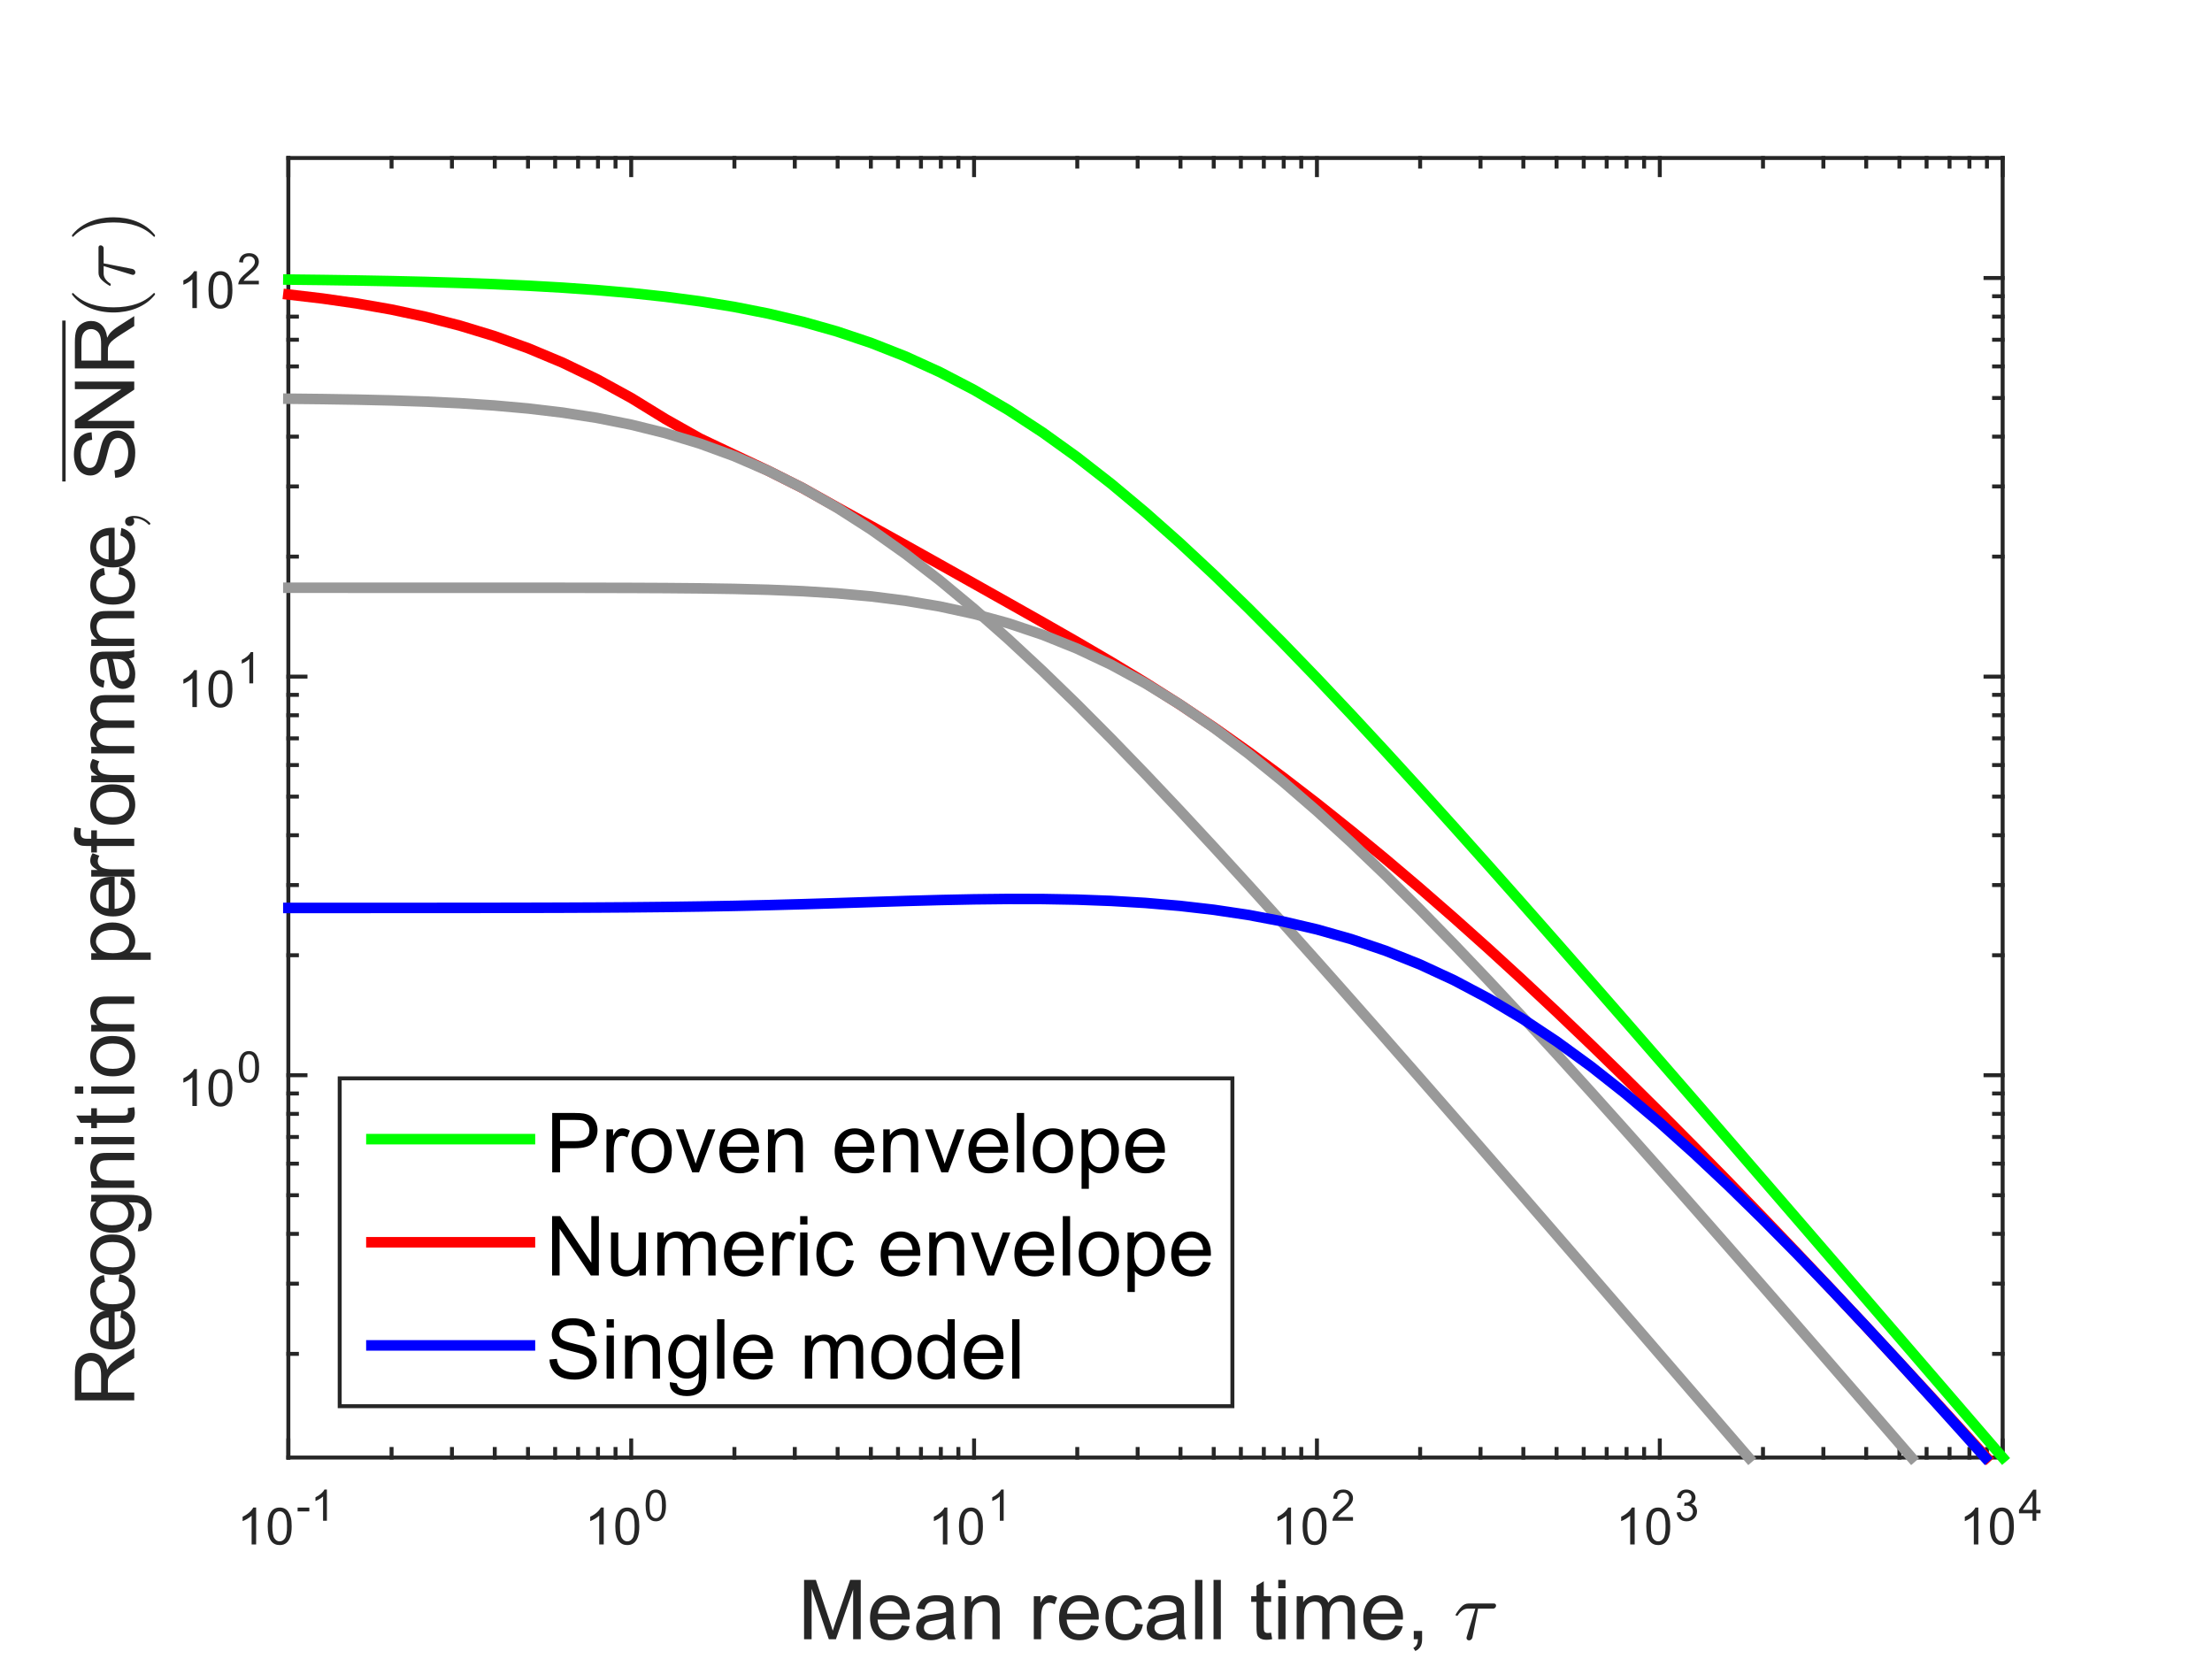 <?xml version="1.0" encoding="UTF-8" standalone="no"?>
<svg
   xmlns:dc="http://purl.org/dc/elements/1.1/"
   xmlns:cc="http://creativecommons.org/ns#"
   xmlns:rdf="http://www.w3.org/1999/02/22-rdf-syntax-ns#"
   xmlns:svg="http://www.w3.org/2000/svg"
   xmlns="http://www.w3.org/2000/svg"
   xmlns:sodipodi="http://sodipodi.sourceforge.net/DTD/sodipodi-0.dtd"
   xmlns:inkscape="http://www.inkscape.org/namespaces/inkscape"
   style="fill-opacity:1; color-rendering:auto; color-interpolation:auto; stroke:black; text-rendering:auto; stroke-linecap:square; stroke-miterlimit:10; stroke-opacity:1; shape-rendering:auto; fill:black; stroke-dasharray:none; font-weight:normal; stroke-width:1; font-family:'Dialog'; font-style:normal; stroke-linejoin:miter; font-size:12px; stroke-dashoffset:0; image-rendering:auto;"
   width="560"
   height="420"
   id="svg2"
   version="1.1"
   inkscape:version="0.91 r13725"
   sodipodi:docname="RunAveModels3.svg">
  <rect width="100%" height="100%" fill="#333333" stroke="none"/>
  <sodipodi:namedview
     pagecolor="#ffffff"
     bordercolor="#666666"
     borderopacity="1"
     objecttolerance="10"
     gridtolerance="10"
     guidetolerance="10"
     inkscape:pageopacity="0"
     inkscape:pageshadow="2"
     inkscape:window-width="1264"
     inkscape:window-height="1522"
     id="namedview519"
     showgrid="false"
     inkscape:zoom="1.4"
     inkscape:cx="280"
     inkscape:cy="210"
     inkscape:window-x="2560"
     inkscape:window-y="0"
     inkscape:window-maximized="0"
     inkscape:current-layer="g473" />
  <!--Generated by the Batik Graphics2D SVG Generator-->
  <defs
     id="genericDefs" />
  <g
     id="g5">
    <defs
       id="defs1">
      <clipPath
         clipPathUnits="userSpaceOnUse"
         id="clipPath1">
        <path
           d="M0 0 L560 0 L560 420 L0 420 L0 0 Z"
           id="path9" />
      </clipPath>
    </defs>
    <g
       style="fill:white; stroke:white;"
       id="g11">
      <rect
         x="0"
         y="0"
         width="560"
         style="clip-path:url(#clipPath1); stroke:none;"
         height="420"
         id="rect13"
         clip-path="url(#clipPath1)" />
    </g>
    <g
       style="fill:white; text-rendering:optimizeSpeed; color-rendering:optimizeSpeed; image-rendering:optimizeSpeed; shape-rendering:crispEdges; color-interpolation:sRGB; stroke:white;"
       id="g15">
      <rect
         x="0"
         y="0"
         width="560"
         style="clip-path:url(#clipPath1); stroke:none;"
         height="420"
         id="rect17"
         clip-path="url(#clipPath1)" />
      <path
         style="stroke:none;"
         d="M73 369 L507 369 L507 40 L73 40 Z"
         id="path19" />
    </g>
    <g
       style="fill:rgb(38,38,38); text-rendering:geometricPrecision; color-interpolation:linearRGB; color-rendering:optimizeQuality; image-rendering:optimizeQuality; stroke:rgb(38,38,38);"
       id="g21">
      <line
         y2="366.83"
         style="fill:none;"
         x1="99.129"
         x2="99.129"
         y1="369"
         id="line23" />
      <line
         y2="42.17"
         style="fill:none;"
         x1="99.129"
         x2="99.129"
         y1="40"
         id="line25" />
      <line
         y2="366.83"
         style="fill:none;"
         x1="114.414"
         x2="114.414"
         y1="369"
         id="line27" />
      <line
         y2="42.17"
         style="fill:none;"
         x1="114.414"
         x2="114.414"
         y1="40"
         id="line29" />
      <line
         y2="366.83"
         style="fill:none;"
         x1="125.259"
         x2="125.259"
         y1="369"
         id="line31" />
      <line
         y2="42.17"
         style="fill:none;"
         x1="125.259"
         x2="125.259"
         y1="40"
         id="line33" />
      <line
         y2="366.83"
         style="fill:none;"
         x1="133.671"
         x2="133.671"
         y1="369"
         id="line35" />
      <line
         y2="42.17"
         style="fill:none;"
         x1="133.671"
         x2="133.671"
         y1="40"
         id="line37" />
      <line
         y2="366.83"
         style="fill:none;"
         x1="140.543"
         x2="140.543"
         y1="369"
         id="line39" />
      <line
         y2="42.17"
         style="fill:none;"
         x1="140.543"
         x2="140.543"
         y1="40"
         id="line41" />
      <line
         y2="366.83"
         style="fill:none;"
         x1="146.355"
         x2="146.355"
         y1="369"
         id="line43" />
      <line
         y2="42.17"
         style="fill:none;"
         x1="146.355"
         x2="146.355"
         y1="40"
         id="line45" />
      <line
         y2="366.83"
         style="fill:none;"
         x1="151.388"
         x2="151.388"
         y1="369"
         id="line47" />
      <line
         y2="42.17"
         style="fill:none;"
         x1="151.388"
         x2="151.388"
         y1="40"
         id="line49" />
      <line
         y2="366.83"
         style="fill:none;"
         x1="155.828"
         x2="155.828"
         y1="369"
         id="line51" />
      <line
         y2="42.17"
         style="fill:none;"
         x1="155.828"
         x2="155.828"
         y1="40"
         id="line53" />
      <line
         y2="366.83"
         style="fill:none;"
         x1="185.929"
         x2="185.929"
         y1="369"
         id="line55" />
      <line
         y2="42.17"
         style="fill:none;"
         x1="185.929"
         x2="185.929"
         y1="40"
         id="line57" />
      <line
         y2="366.83"
         style="fill:none;"
         x1="201.214"
         x2="201.214"
         y1="369"
         id="line59" />
      <line
         y2="42.17"
         style="fill:none;"
         x1="201.214"
         x2="201.214"
         y1="40"
         id="line61" />
      <line
         y2="366.83"
         style="fill:none;"
         x1="212.059"
         x2="212.059"
         y1="369"
         id="line63" />
      <line
         y2="42.17"
         style="fill:none;"
         x1="212.059"
         x2="212.059"
         y1="40"
         id="line65" />
      <line
         y2="366.83"
         style="fill:none;"
         x1="220.471"
         x2="220.471"
         y1="369"
         id="line67" />
      <line
         y2="42.17"
         style="fill:none;"
         x1="220.471"
         x2="220.471"
         y1="40"
         id="line69" />
      <line
         y2="366.83"
         style="fill:none;"
         x1="227.344"
         x2="227.344"
         y1="369"
         id="line71" />
      <line
         y2="42.17"
         style="fill:none;"
         x1="227.344"
         x2="227.344"
         y1="40"
         id="line73" />
      <line
         y2="366.83"
         style="fill:none;"
         x1="233.155"
         x2="233.155"
         y1="369"
         id="line75" />
      <line
         y2="42.17"
         style="fill:none;"
         x1="233.155"
         x2="233.155"
         y1="40"
         id="line77" />
      <line
         y2="366.83"
         style="fill:none;"
         x1="238.188"
         x2="238.188"
         y1="369"
         id="line79" />
      <line
         y2="42.17"
         style="fill:none;"
         x1="238.188"
         x2="238.188"
         y1="40"
         id="line81" />
      <line
         y2="366.83"
         style="fill:none;"
         x1="242.628"
         x2="242.628"
         y1="369"
         id="line83" />
      <line
         y2="42.17"
         style="fill:none;"
         x1="242.628"
         x2="242.628"
         y1="40"
         id="line85" />
      <line
         y2="366.83"
         style="fill:none;"
         x1="272.729"
         x2="272.729"
         y1="369"
         id="line87" />
      <line
         y2="42.17"
         style="fill:none;"
         x1="272.729"
         x2="272.729"
         y1="40"
         id="line89" />
      <line
         y2="366.83"
         style="fill:none;"
         x1="288.014"
         x2="288.014"
         y1="369"
         id="line91" />
      <line
         y2="42.17"
         style="fill:none;"
         x1="288.014"
         x2="288.014"
         y1="40"
         id="line93" />
      <line
         y2="366.83"
         style="fill:none;"
         x1="298.859"
         x2="298.859"
         y1="369"
         id="line95" />
      <line
         y2="42.17"
         style="fill:none;"
         x1="298.859"
         x2="298.859"
         y1="40"
         id="line97" />
      <line
         y2="366.83"
         style="fill:none;"
         x1="307.271"
         x2="307.271"
         y1="369"
         id="line99" />
      <line
         y2="42.17"
         style="fill:none;"
         x1="307.271"
         x2="307.271"
         y1="40"
         id="line101" />
      <line
         y2="366.83"
         style="fill:none;"
         x1="314.144"
         x2="314.144"
         y1="369"
         id="line103" />
      <line
         y2="42.17"
         style="fill:none;"
         x1="314.144"
         x2="314.144"
         y1="40"
         id="line105" />
      <line
         y2="366.83"
         style="fill:none;"
         x1="319.954"
         x2="319.954"
         y1="369"
         id="line107" />
      <line
         y2="42.17"
         style="fill:none;"
         x1="319.954"
         x2="319.954"
         y1="40"
         id="line109" />
      <line
         y2="366.83"
         style="fill:none;"
         x1="324.988"
         x2="324.988"
         y1="369"
         id="line111" />
      <line
         y2="42.17"
         style="fill:none;"
         x1="324.988"
         x2="324.988"
         y1="40"
         id="line113" />
      <line
         y2="366.83"
         style="fill:none;"
         x1="329.428"
         x2="329.428"
         y1="369"
         id="line115" />
      <line
         y2="42.17"
         style="fill:none;"
         x1="329.428"
         x2="329.428"
         y1="40"
         id="line117" />
      <line
         y2="366.83"
         style="fill:none;"
         x1="359.529"
         x2="359.529"
         y1="369"
         id="line119" />
      <line
         y2="42.17"
         style="fill:none;"
         x1="359.529"
         x2="359.529"
         y1="40"
         id="line121" />
      <line
         y2="366.83"
         style="fill:none;"
         x1="374.814"
         x2="374.814"
         y1="369"
         id="line123" />
      <line
         y2="42.17"
         style="fill:none;"
         x1="374.814"
         x2="374.814"
         y1="40"
         id="line125" />
      <line
         y2="366.83"
         style="fill:none;"
         x1="385.659"
         x2="385.659"
         y1="369"
         id="line127" />
      <line
         y2="42.17"
         style="fill:none;"
         x1="385.659"
         x2="385.659"
         y1="40"
         id="line129" />
      <line
         y2="366.83"
         style="fill:none;"
         x1="394.071"
         x2="394.071"
         y1="369"
         id="line131" />
      <line
         y2="42.17"
         style="fill:none;"
         x1="394.071"
         x2="394.071"
         y1="40"
         id="line133" />
      <line
         y2="366.83"
         style="fill:none;"
         x1="400.943"
         x2="400.943"
         y1="369"
         id="line135" />
      <line
         y2="42.17"
         style="fill:none;"
         x1="400.943"
         x2="400.943"
         y1="40"
         id="line137" />
      <line
         y2="366.83"
         style="fill:none;"
         x1="406.755"
         x2="406.755"
         y1="369"
         id="line139" />
      <line
         y2="42.17"
         style="fill:none;"
         x1="406.755"
         x2="406.755"
         y1="40"
         id="line141" />
      <line
         y2="366.83"
         style="fill:none;"
         x1="411.788"
         x2="411.788"
         y1="369"
         id="line143" />
      <line
         y2="42.17"
         style="fill:none;"
         x1="411.788"
         x2="411.788"
         y1="40"
         id="line145" />
      <line
         y2="366.83"
         style="fill:none;"
         x1="416.228"
         x2="416.228"
         y1="369"
         id="line147" />
      <line
         y2="42.17"
         style="fill:none;"
         x1="416.228"
         x2="416.228"
         y1="40"
         id="line149" />
      <line
         y2="366.83"
         style="fill:none;"
         x1="446.329"
         x2="446.329"
         y1="369"
         id="line151" />
      <line
         y2="42.17"
         style="fill:none;"
         x1="446.329"
         x2="446.329"
         y1="40"
         id="line153" />
      <line
         y2="366.83"
         style="fill:none;"
         x1="461.614"
         x2="461.614"
         y1="369"
         id="line155" />
      <line
         y2="42.17"
         style="fill:none;"
         x1="461.614"
         x2="461.614"
         y1="40"
         id="line157" />
      <line
         y2="366.83"
         style="fill:none;"
         x1="472.459"
         x2="472.459"
         y1="369"
         id="line159" />
      <line
         y2="42.17"
         style="fill:none;"
         x1="472.459"
         x2="472.459"
         y1="40"
         id="line161" />
      <line
         y2="366.83"
         style="fill:none;"
         x1="480.871"
         x2="480.871"
         y1="369"
         id="line163" />
      <line
         y2="42.17"
         style="fill:none;"
         x1="480.871"
         x2="480.871"
         y1="40"
         id="line165" />
      <line
         y2="366.83"
         style="fill:none;"
         x1="487.743"
         x2="487.743"
         y1="369"
         id="line167" />
      <line
         y2="42.17"
         style="fill:none;"
         x1="487.743"
         x2="487.743"
         y1="40"
         id="line169" />
      <line
         y2="366.83"
         style="fill:none;"
         x1="493.555"
         x2="493.555"
         y1="369"
         id="line171" />
      <line
         y2="42.17"
         style="fill:none;"
         x1="493.555"
         x2="493.555"
         y1="40"
         id="line173" />
      <line
         y2="366.83"
         style="fill:none;"
         x1="498.588"
         x2="498.588"
         y1="369"
         id="line175" />
      <line
         y2="42.17"
         style="fill:none;"
         x1="498.588"
         x2="498.588"
         y1="40"
         id="line177" />
      <line
         y2="366.83"
         style="fill:none;"
         x1="503.028"
         x2="503.028"
         y1="369"
         id="line179" />
      <line
         y2="42.17"
         style="fill:none;"
         x1="503.028"
         x2="503.028"
         y1="40"
         id="line181" />
    </g>
    <g
       transform="translate(202,415)"
       style="font-size:21px; fill:rgb(38,38,38); text-rendering:geometricPrecision; color-rendering:optimizeQuality; image-rendering:optimizeQuality; font-family:'SansSerif'; color-interpolation:linearRGB; stroke:rgb(38,38,38);"
       id="g183">
      <path
         style="stroke:none;"
         d="M1.562 0 L1.562 -15.031 L4.547 -15.031 L8.109 -4.391 Q8.609 -2.906 8.828 -2.156 Q9.078 -2.984 9.625 -4.578 L13.234 -15.031 L15.906 -15.031 L15.906 0 L13.984 0 L13.984 -12.578 L9.625 0 L7.828 0 L3.469 -12.797 L3.469 0 L1.562 0 ZM26.337 -3.5 L28.243 -3.266 Q27.79 -1.594 26.571 -0.672 Q25.352 0.25 23.446 0.25 Q21.056 0.25 19.657 -1.227 Q18.259 -2.703 18.259 -5.359 Q18.259 -8.094 19.673 -9.617 Q21.087 -11.141 23.352 -11.141 Q25.54 -11.141 26.923 -9.648 Q28.306 -8.156 28.306 -5.469 Q28.306 -5.297 28.29 -4.969 L20.165 -4.969 Q20.274 -3.172 21.189 -2.219 Q22.102 -1.266 23.462 -1.266 Q24.477 -1.266 25.196 -1.805 Q25.915 -2.344 26.337 -3.5 ZM20.274 -6.484 L26.352 -6.484 Q26.227 -7.859 25.649 -8.547 Q24.774 -9.625 23.368 -9.625 Q22.102 -9.625 21.235 -8.773 Q20.368 -7.922 20.274 -6.484 ZM37.657 -1.344 Q36.641 -0.469 35.688 -0.109 Q34.735 0.25 33.657 0.25 Q31.86 0.25 30.899 -0.625 Q29.938 -1.5 29.938 -2.875 Q29.938 -3.672 30.297 -4.336 Q30.657 -5 31.25 -5.398 Q31.844 -5.797 32.579 -6 Q33.126 -6.141 34.219 -6.281 Q36.454 -6.547 37.516 -6.906 Q37.516 -7.297 37.516 -7.391 Q37.516 -8.516 37.001 -8.984 Q36.282 -9.609 34.891 -9.609 Q33.594 -9.609 32.969 -9.156 Q32.344 -8.703 32.047 -7.531 L30.25 -7.781 Q30.5 -8.938 31.063 -9.648 Q31.625 -10.359 32.688 -10.75 Q33.751 -11.141 35.157 -11.141 Q36.563 -11.141 37.43 -10.812 Q38.297 -10.484 38.711 -9.984 Q39.126 -9.484 39.282 -8.719 Q39.376 -8.25 39.376 -7.031 L39.376 -4.562 Q39.376 -1.984 39.493 -1.305 Q39.61 -0.625 39.954 0 L38.032 0 Q37.751 -0.578 37.657 -1.344 ZM37.516 -5.469 Q36.501 -5.062 34.501 -4.766 Q33.36 -4.609 32.883 -4.398 Q32.407 -4.188 32.157 -3.797 Q31.907 -3.406 31.907 -2.922 Q31.907 -2.188 32.461 -1.695 Q33.016 -1.203 34.094 -1.203 Q35.157 -1.203 35.993 -1.672 Q36.829 -2.141 37.219 -2.938 Q37.516 -3.562 37.516 -4.781 L37.516 -5.469 ZM42.242 0 L42.242 -10.891 L43.898 -10.891 L43.898 -9.344 Q45.102 -11.141 47.367 -11.141 Q48.352 -11.141 49.172 -10.781 Q49.992 -10.422 50.406 -9.852 Q50.82 -9.281 50.977 -8.484 Q51.086 -7.984 51.086 -6.703 L51.086 0 L49.242 0 L49.242 -6.625 Q49.242 -7.75 49.023 -8.312 Q48.805 -8.875 48.258 -9.203 Q47.711 -9.531 46.977 -9.531 Q45.789 -9.531 44.938 -8.789 Q44.086 -8.047 44.086 -5.953 L44.086 0 L42.242 0 ZM59.725 0 L59.725 -10.891 L61.397 -10.891 L61.397 -9.234 Q62.022 -10.391 62.56 -10.766 Q63.1 -11.141 63.756 -11.141 Q64.678 -11.141 65.647 -10.547 L65.006 -8.828 Q64.334 -9.234 63.662 -9.234 Q63.053 -9.234 62.568 -8.867 Q62.084 -8.5 61.881 -7.859 Q61.568 -6.875 61.568 -5.703 L61.568 0 L59.725 0 ZM74.202 -3.5 L76.108 -3.266 Q75.655 -1.594 74.436 -0.672 Q73.218 0.25 71.311 0.25 Q68.921 0.25 67.522 -1.227 Q66.124 -2.703 66.124 -5.359 Q66.124 -8.094 67.538 -9.617 Q68.952 -11.141 71.218 -11.141 Q73.405 -11.141 74.788 -9.648 Q76.171 -8.156 76.171 -5.469 Q76.171 -5.297 76.155 -4.969 L68.03 -4.969 Q68.14 -3.172 69.054 -2.219 Q69.968 -1.266 71.327 -1.266 Q72.343 -1.266 73.061 -1.805 Q73.78 -2.344 74.202 -3.5 ZM68.14 -6.484 L74.218 -6.484 Q74.093 -7.859 73.515 -8.547 Q72.64 -9.625 71.233 -9.625 Q69.968 -9.625 69.101 -8.773 Q68.233 -7.922 68.14 -6.484 ZM85.522 -3.984 L87.35 -3.75 Q87.053 -1.875 85.827 -0.812 Q84.6 0.25 82.803 0.25 Q80.569 0.25 79.217 -1.211 Q77.866 -2.672 77.866 -5.406 Q77.866 -7.172 78.444 -8.492 Q79.022 -9.812 80.217 -10.477 Q81.413 -11.141 82.819 -11.141 Q84.6 -11.141 85.725 -10.242 Q86.85 -9.344 87.163 -7.688 L85.381 -7.406 Q85.116 -8.516 84.467 -9.07 Q83.819 -9.625 82.897 -9.625 Q81.491 -9.625 80.624 -8.625 Q79.756 -7.625 79.756 -5.453 Q79.756 -3.266 80.6 -2.266 Q81.444 -1.266 82.788 -1.266 Q83.881 -1.266 84.608 -1.938 Q85.335 -2.609 85.522 -3.984 ZM96.022 -1.344 Q95.006 -0.469 94.053 -0.109 Q93.1 0.25 92.022 0.25 Q90.225 0.25 89.264 -0.625 Q88.303 -1.5 88.303 -2.875 Q88.303 -3.672 88.663 -4.336 Q89.022 -5 89.616 -5.398 Q90.21 -5.797 90.944 -6 Q91.491 -6.141 92.585 -6.281 Q94.819 -6.547 95.881 -6.906 Q95.881 -7.297 95.881 -7.391 Q95.881 -8.516 95.366 -8.984 Q94.647 -9.609 93.256 -9.609 Q91.96 -9.609 91.335 -9.156 Q90.71 -8.703 90.413 -7.531 L88.616 -7.781 Q88.866 -8.938 89.428 -9.648 Q89.991 -10.359 91.053 -10.75 Q92.116 -11.141 93.522 -11.141 Q94.928 -11.141 95.795 -10.812 Q96.663 -10.484 97.077 -9.984 Q97.491 -9.484 97.647 -8.719 Q97.741 -8.25 97.741 -7.031 L97.741 -4.562 Q97.741 -1.984 97.858 -1.305 Q97.975 -0.625 98.319 0 L96.397 0 Q96.116 -0.578 96.022 -1.344 ZM95.881 -5.469 Q94.866 -5.062 92.866 -4.766 Q91.725 -4.609 91.249 -4.398 Q90.772 -4.188 90.522 -3.797 Q90.272 -3.406 90.272 -2.922 Q90.272 -2.188 90.827 -1.695 Q91.381 -1.203 92.46 -1.203 Q93.522 -1.203 94.358 -1.672 Q95.194 -2.141 95.585 -2.938 Q95.881 -3.562 95.881 -4.781 L95.881 -5.469 ZM100.561 0 L100.561 -15.031 L102.404 -15.031 L102.404 0 L100.561 0 ZM105.226 0 L105.226 -15.031 L107.07 -15.031 L107.07 0 L105.226 0 ZM119.804 -1.656 L120.07 -0.016 Q119.289 0.141 118.664 0.141 Q117.664 0.141 117.109 -0.18 Q116.554 -0.5 116.328 -1.016 Q116.101 -1.531 116.101 -3.188 L116.101 -9.453 L114.757 -9.453 L114.757 -10.891 L116.101 -10.891 L116.101 -13.594 L117.945 -14.688 L117.945 -10.891 L119.804 -10.891 L119.804 -9.453 L117.945 -9.453 L117.945 -3.094 Q117.945 -2.297 118.039 -2.07 Q118.132 -1.844 118.351 -1.711 Q118.57 -1.578 118.992 -1.578 Q119.289 -1.578 119.804 -1.656 ZM121.607 -12.906 L121.607 -15.031 L123.451 -15.031 L123.451 -12.906 L121.607 -12.906 ZM121.607 0 L121.607 -10.891 L123.451 -10.891 L123.451 0 L121.607 0 ZM126.273 0 L126.273 -10.891 L127.914 -10.891 L127.914 -9.359 Q128.429 -10.156 129.281 -10.648 Q130.132 -11.141 131.226 -11.141 Q132.429 -11.141 133.203 -10.633 Q133.976 -10.125 134.289 -9.234 Q135.585 -11.141 137.664 -11.141 Q139.273 -11.141 140.148 -10.242 Q141.023 -9.344 141.023 -7.469 L141.023 0 L139.179 0 L139.179 -6.859 Q139.179 -7.969 139.007 -8.453 Q138.835 -8.938 138.359 -9.234 Q137.882 -9.531 137.242 -9.531 Q136.101 -9.531 135.343 -8.773 Q134.585 -8.016 134.585 -6.328 L134.585 0 L132.742 0 L132.742 -7.078 Q132.742 -8.312 132.289 -8.922 Q131.835 -9.531 130.804 -9.531 Q130.023 -9.531 129.367 -9.125 Q128.71 -8.719 128.414 -7.93 Q128.117 -7.141 128.117 -5.656 L128.117 0 L126.273 0 ZM151.219 -3.5 L153.125 -3.266 Q152.672 -1.594 151.454 -0.672 Q150.235 0.25 148.329 0.25 Q145.938 0.25 144.54 -1.227 Q143.141 -2.703 143.141 -5.359 Q143.141 -8.094 144.555 -9.617 Q145.969 -11.141 148.235 -11.141 Q150.422 -11.141 151.805 -9.648 Q153.188 -8.156 153.188 -5.469 Q153.188 -5.297 153.172 -4.969 L145.047 -4.969 Q145.157 -3.172 146.071 -2.219 Q146.985 -1.266 148.344 -1.266 Q149.36 -1.266 150.079 -1.805 Q150.797 -2.344 151.219 -3.5 ZM145.157 -6.484 L151.235 -6.484 Q151.11 -7.859 150.532 -8.547 Q149.657 -9.625 148.25 -9.625 Q146.985 -9.625 146.118 -8.773 Q145.25 -7.922 145.157 -6.484 ZM155.914 0 L155.914 -2.109 L158.023 -2.109 L158.023 0 Q158.023 1.156 157.609 1.867 Q157.195 2.578 156.305 2.969 L155.805 2.188 Q156.383 1.922 156.656 1.43 Q156.93 0.938 156.961 0 L155.914 0 Z"
         id="path185" />
    </g>
    <g
       transform="translate(368,415)"
       style="font-size:21px; fill:rgb(38,38,38); text-rendering:geometricPrecision; color-rendering:optimizeQuality; image-rendering:optimizeQuality; font-family:'mwb_cmmi10'; color-interpolation:linearRGB; stroke:rgb(38,38,38);"
       id="g187">
      <path
         style="stroke:none;"
         d="M3.266 -0.312 Q3.266 -0.469 3.297 -0.547 L5.5 -7.75 L3.609 -7.75 Q2.844 -7.75 2.172 -7.266 Q1.5 -6.781 1.062 -6.047 Q1.031 -5.969 0.938 -5.969 L0.703 -5.969 Q0.5 -5.969 0.5 -6.172 Q0.5 -6.219 0.547 -6.297 Q1.234 -7.469 2.016 -8.258 Q2.797 -9.047 3.781 -9.047 L10.219 -9.047 Q10.453 -9.047 10.602 -8.898 Q10.75 -8.75 10.75 -8.516 Q10.75 -8.219 10.531 -7.984 Q10.312 -7.75 10 -7.75 L6.188 -7.75 L4.781 -0.5 Q4.703 -0.172 4.477 0.055 Q4.25 0.281 3.906 0.281 Q3.641 0.281 3.453 0.109 Q3.266 -0.062 3.266 -0.312 Z"
         id="path189" />
    </g>
    <g
       style="fill:rgb(38,38,38); text-rendering:geometricPrecision; color-interpolation:linearRGB; color-rendering:optimizeQuality; image-rendering:optimizeQuality; stroke:rgb(38,38,38);"
       id="g191">
      <line
         y2="369"
         style="fill:none;"
         x1="73"
         x2="507"
         y1="369"
         id="line193" />
      <line
         y2="40"
         style="fill:none;"
         x1="73"
         x2="507"
         y1="40"
         id="line195" />
      <line
         y2="364.66"
         style="fill:none;"
         x1="73"
         x2="73"
         y1="369"
         id="line197" />
      <line
         y2="44.34"
         style="fill:none;"
         x1="73"
         x2="73"
         y1="40"
         id="line199" />
      <line
         y2="364.66"
         style="fill:none;"
         x1="159.8"
         x2="159.8"
         y1="369"
         id="line201" />
      <line
         y2="44.34"
         style="fill:none;"
         x1="159.8"
         x2="159.8"
         y1="40"
         id="line203" />
      <line
         y2="364.66"
         style="fill:none;"
         x1="246.6"
         x2="246.6"
         y1="369"
         id="line205" />
      <line
         y2="44.34"
         style="fill:none;"
         x1="246.6"
         x2="246.6"
         y1="40"
         id="line207" />
      <line
         y2="364.66"
         style="fill:none;"
         x1="333.4"
         x2="333.4"
         y1="369"
         id="line209" />
      <line
         y2="44.34"
         style="fill:none;"
         x1="333.4"
         x2="333.4"
         y1="40"
         id="line211" />
      <line
         y2="364.66"
         style="fill:none;"
         x1="420.2"
         x2="420.2"
         y1="369"
         id="line213" />
      <line
         y2="44.34"
         style="fill:none;"
         x1="420.2"
         x2="420.2"
         y1="40"
         id="line215" />
      <line
         y2="364.66"
         style="fill:none;"
         x1="507"
         x2="507"
         y1="369"
         id="line217" />
      <line
         y2="44.34"
         style="fill:none;"
         x1="507"
         x2="507"
         y1="40"
         id="line219" />
    </g>
    <g
       transform="translate(60,391)"
       style="font-size:13px; fill:rgb(38,38,38); text-rendering:geometricPrecision; color-rendering:optimizeQuality; image-rendering:optimizeQuality; font-family:'SansSerif'; color-interpolation:linearRGB; stroke:rgb(38,38,38);"
       id="g221">
      <path
         style="stroke:none;"
         d="M4.844 0 L3.703 0 L3.703 -7.281 Q3.281 -6.891 2.617 -6.492 Q1.953 -6.094 1.422 -5.906 L1.422 -7.016 Q2.375 -7.453 3.094 -8.094 Q3.812 -8.734 4.109 -9.344 L4.844 -9.344 L4.844 0 ZM7.777 -4.594 Q7.777 -6.234 8.113 -7.242 Q8.449 -8.25 9.121 -8.797 Q9.793 -9.344 10.808 -9.344 Q11.558 -9.344 12.121 -9.039 Q12.683 -8.734 13.05 -8.172 Q13.418 -7.609 13.628 -6.789 Q13.839 -5.969 13.839 -4.594 Q13.839 -2.953 13.503 -1.945 Q13.168 -0.938 12.496 -0.391 Q11.824 0.156 10.808 0.156 Q9.464 0.156 8.683 -0.812 Q7.777 -1.969 7.777 -4.594 ZM8.949 -4.594 Q8.949 -2.297 9.48 -1.539 Q10.011 -0.781 10.808 -0.781 Q11.589 -0.781 12.128 -1.539 Q12.668 -2.297 12.668 -4.594 Q12.668 -6.891 12.128 -7.641 Q11.589 -8.391 10.793 -8.391 Q10.011 -8.391 9.527 -7.734 Q8.949 -6.875 8.949 -4.594 Z"
         id="path223" />
    </g>
    <g
       transform="translate(75,385)"
       style="font-size:11px; fill:rgb(38,38,38); text-rendering:geometricPrecision; color-rendering:optimizeQuality; image-rendering:optimizeQuality; font-family:'SansSerif'; color-interpolation:linearRGB; stroke:rgb(38,38,38);"
       id="g225">
      <path
         style="stroke:none;"
         d="M0.344 -2.359 L0.344 -3.328 L3.312 -3.328 L3.312 -2.359 L0.344 -2.359 ZM7.757 0 L6.788 0 L6.788 -6.156 Q6.444 -5.828 5.882 -5.492 Q5.319 -5.156 4.866 -5 L4.866 -5.938 Q5.679 -6.312 6.28 -6.852 Q6.882 -7.391 7.132 -7.906 L7.757 -7.906 L7.757 0 Z"
         id="path227" />
    </g>
    <g
       transform="translate(148,391)"
       style="font-size:13px; fill:rgb(38,38,38); text-rendering:geometricPrecision; color-rendering:optimizeQuality; image-rendering:optimizeQuality; font-family:'SansSerif'; color-interpolation:linearRGB; stroke:rgb(38,38,38);"
       id="g229">
      <path
         style="stroke:none;"
         d="M4.844 0 L3.703 0 L3.703 -7.281 Q3.281 -6.891 2.617 -6.492 Q1.953 -6.094 1.422 -5.906 L1.422 -7.016 Q2.375 -7.453 3.094 -8.094 Q3.812 -8.734 4.109 -9.344 L4.844 -9.344 L4.844 0 ZM7.777 -4.594 Q7.777 -6.234 8.113 -7.242 Q8.449 -8.25 9.121 -8.797 Q9.793 -9.344 10.808 -9.344 Q11.558 -9.344 12.121 -9.039 Q12.683 -8.734 13.05 -8.172 Q13.418 -7.609 13.628 -6.789 Q13.839 -5.969 13.839 -4.594 Q13.839 -2.953 13.503 -1.945 Q13.168 -0.938 12.496 -0.391 Q11.824 0.156 10.808 0.156 Q9.464 0.156 8.683 -0.812 Q7.777 -1.969 7.777 -4.594 ZM8.949 -4.594 Q8.949 -2.297 9.48 -1.539 Q10.011 -0.781 10.808 -0.781 Q11.589 -0.781 12.128 -1.539 Q12.668 -2.297 12.668 -4.594 Q12.668 -6.891 12.128 -7.641 Q11.589 -8.391 10.793 -8.391 Q10.011 -8.391 9.527 -7.734 Q8.949 -6.875 8.949 -4.594 Z"
         id="path231" />
    </g>
    <g
       transform="translate(163,385)"
       style="font-size:11px; fill:rgb(38,38,38); text-rendering:geometricPrecision; color-rendering:optimizeQuality; image-rendering:optimizeQuality; font-family:'SansSerif'; color-interpolation:linearRGB; stroke:rgb(38,38,38);"
       id="g233">
      <path
         style="stroke:none;"
         d="M0.453 -3.891 Q0.453 -5.281 0.742 -6.133 Q1.031 -6.984 1.602 -7.445 Q2.172 -7.906 3.031 -7.906 Q3.656 -7.906 4.133 -7.648 Q4.609 -7.391 4.922 -6.914 Q5.234 -6.438 5.414 -5.742 Q5.594 -5.047 5.594 -3.891 Q5.594 -2.5 5.305 -1.648 Q5.016 -0.797 4.453 -0.328 Q3.891 0.141 3.031 0.141 Q1.891 0.141 1.234 -0.688 Q0.453 -1.672 0.453 -3.891 ZM1.453 -3.891 Q1.453 -1.938 1.906 -1.297 Q2.359 -0.656 3.031 -0.656 Q3.688 -0.656 4.141 -1.305 Q4.594 -1.953 4.594 -3.891 Q4.594 -5.828 4.141 -6.469 Q3.688 -7.109 3.016 -7.109 Q2.344 -7.109 1.953 -6.547 Q1.453 -5.828 1.453 -3.891 Z"
         id="path235" />
    </g>
    <g
       transform="translate(235,391)"
       style="font-size:13px; fill:rgb(38,38,38); text-rendering:geometricPrecision; color-rendering:optimizeQuality; image-rendering:optimizeQuality; font-family:'SansSerif'; color-interpolation:linearRGB; stroke:rgb(38,38,38);"
       id="g237">
      <path
         style="stroke:none;"
         d="M4.844 0 L3.703 0 L3.703 -7.281 Q3.281 -6.891 2.617 -6.492 Q1.953 -6.094 1.422 -5.906 L1.422 -7.016 Q2.375 -7.453 3.094 -8.094 Q3.812 -8.734 4.109 -9.344 L4.844 -9.344 L4.844 0 ZM7.777 -4.594 Q7.777 -6.234 8.113 -7.242 Q8.449 -8.25 9.121 -8.797 Q9.793 -9.344 10.808 -9.344 Q11.558 -9.344 12.121 -9.039 Q12.683 -8.734 13.05 -8.172 Q13.418 -7.609 13.628 -6.789 Q13.839 -5.969 13.839 -4.594 Q13.839 -2.953 13.503 -1.945 Q13.168 -0.938 12.496 -0.391 Q11.824 0.156 10.808 0.156 Q9.464 0.156 8.683 -0.812 Q7.777 -1.969 7.777 -4.594 ZM8.949 -4.594 Q8.949 -2.297 9.48 -1.539 Q10.011 -0.781 10.808 -0.781 Q11.589 -0.781 12.128 -1.539 Q12.668 -2.297 12.668 -4.594 Q12.668 -6.891 12.128 -7.641 Q11.589 -8.391 10.793 -8.391 Q10.011 -8.391 9.527 -7.734 Q8.949 -6.875 8.949 -4.594 Z"
         id="path239" />
    </g>
    <g
       transform="translate(250,385)"
       style="font-size:11px; fill:rgb(38,38,38); text-rendering:geometricPrecision; color-rendering:optimizeQuality; image-rendering:optimizeQuality; font-family:'SansSerif'; color-interpolation:linearRGB; stroke:rgb(38,38,38);"
       id="g241">
      <path
         style="stroke:none;"
         d="M4.094 0 L3.125 0 L3.125 -6.156 Q2.781 -5.828 2.219 -5.492 Q1.656 -5.156 1.203 -5 L1.203 -5.938 Q2.016 -6.312 2.617 -6.852 Q3.219 -7.391 3.469 -7.906 L4.094 -7.906 L4.094 0 Z"
         id="path243" />
    </g>
    <g
       transform="translate(322,391)"
       style="font-size:13px; fill:rgb(38,38,38); text-rendering:geometricPrecision; color-rendering:optimizeQuality; image-rendering:optimizeQuality; font-family:'SansSerif'; color-interpolation:linearRGB; stroke:rgb(38,38,38);"
       id="g245">
      <path
         style="stroke:none;"
         d="M4.844 0 L3.703 0 L3.703 -7.281 Q3.281 -6.891 2.617 -6.492 Q1.953 -6.094 1.422 -5.906 L1.422 -7.016 Q2.375 -7.453 3.094 -8.094 Q3.812 -8.734 4.109 -9.344 L4.844 -9.344 L4.844 0 ZM7.777 -4.594 Q7.777 -6.234 8.113 -7.242 Q8.449 -8.25 9.121 -8.797 Q9.793 -9.344 10.808 -9.344 Q11.558 -9.344 12.121 -9.039 Q12.683 -8.734 13.05 -8.172 Q13.418 -7.609 13.628 -6.789 Q13.839 -5.969 13.839 -4.594 Q13.839 -2.953 13.503 -1.945 Q13.168 -0.938 12.496 -0.391 Q11.824 0.156 10.808 0.156 Q9.464 0.156 8.683 -0.812 Q7.777 -1.969 7.777 -4.594 ZM8.949 -4.594 Q8.949 -2.297 9.48 -1.539 Q10.011 -0.781 10.808 -0.781 Q11.589 -0.781 12.128 -1.539 Q12.668 -2.297 12.668 -4.594 Q12.668 -6.891 12.128 -7.641 Q11.589 -8.391 10.793 -8.391 Q10.011 -8.391 9.527 -7.734 Q8.949 -6.875 8.949 -4.594 Z"
         id="path247" />
    </g>
    <g
       transform="translate(337,385)"
       style="font-size:11px; fill:rgb(38,38,38); text-rendering:geometricPrecision; color-rendering:optimizeQuality; image-rendering:optimizeQuality; font-family:'SansSerif'; color-interpolation:linearRGB; stroke:rgb(38,38,38);"
       id="g249">
      <path
         style="stroke:none;"
         d="M5.531 -0.922 L5.531 0 L0.328 0 Q0.328 -0.344 0.453 -0.672 Q0.641 -1.203 1.078 -1.719 Q1.516 -2.234 2.344 -2.906 Q3.625 -3.969 4.078 -4.578 Q4.531 -5.188 4.531 -5.734 Q4.531 -6.312 4.125 -6.711 Q3.719 -7.109 3.047 -7.109 Q2.359 -7.109 1.938 -6.688 Q1.516 -6.266 1.516 -5.531 L0.516 -5.625 Q0.625 -6.734 1.289 -7.32 Q1.953 -7.906 3.078 -7.906 Q4.203 -7.906 4.867 -7.281 Q5.531 -6.656 5.531 -5.719 Q5.531 -5.25 5.336 -4.789 Q5.141 -4.328 4.695 -3.828 Q4.25 -3.328 3.203 -2.438 Q2.328 -1.719 2.086 -1.453 Q1.844 -1.188 1.672 -0.922 L5.531 -0.922 Z"
         id="path251" />
    </g>
    <g
       transform="translate(409,391)"
       style="font-size:13px; fill:rgb(38,38,38); text-rendering:geometricPrecision; color-rendering:optimizeQuality; image-rendering:optimizeQuality; font-family:'SansSerif'; color-interpolation:linearRGB; stroke:rgb(38,38,38);"
       id="g253">
      <path
         style="stroke:none;"
         d="M4.844 0 L3.703 0 L3.703 -7.281 Q3.281 -6.891 2.617 -6.492 Q1.953 -6.094 1.422 -5.906 L1.422 -7.016 Q2.375 -7.453 3.094 -8.094 Q3.812 -8.734 4.109 -9.344 L4.844 -9.344 L4.844 0 ZM7.777 -4.594 Q7.777 -6.234 8.113 -7.242 Q8.449 -8.25 9.121 -8.797 Q9.793 -9.344 10.808 -9.344 Q11.558 -9.344 12.121 -9.039 Q12.683 -8.734 13.05 -8.172 Q13.418 -7.609 13.628 -6.789 Q13.839 -5.969 13.839 -4.594 Q13.839 -2.953 13.503 -1.945 Q13.168 -0.938 12.496 -0.391 Q11.824 0.156 10.808 0.156 Q9.464 0.156 8.683 -0.812 Q7.777 -1.969 7.777 -4.594 ZM8.949 -4.594 Q8.949 -2.297 9.48 -1.539 Q10.011 -0.781 10.808 -0.781 Q11.589 -0.781 12.128 -1.539 Q12.668 -2.297 12.668 -4.594 Q12.668 -6.891 12.128 -7.641 Q11.589 -8.391 10.793 -8.391 Q10.011 -8.391 9.527 -7.734 Q8.949 -6.875 8.949 -4.594 Z"
         id="path255" />
    </g>
    <g
       transform="translate(424,385)"
       style="font-size:11px; fill:rgb(38,38,38); text-rendering:geometricPrecision; color-rendering:optimizeQuality; image-rendering:optimizeQuality; font-family:'SansSerif'; color-interpolation:linearRGB; stroke:rgb(38,38,38);"
       id="g257">
      <path
         style="stroke:none;"
         d="M0.469 -2.078 L1.422 -2.203 Q1.594 -1.391 1.992 -1.023 Q2.391 -0.656 2.969 -0.656 Q3.656 -0.656 4.125 -1.133 Q4.594 -1.609 4.594 -2.297 Q4.594 -2.969 4.156 -3.398 Q3.719 -3.828 3.047 -3.828 Q2.781 -3.828 2.375 -3.734 L2.469 -4.578 Q2.578 -4.562 2.625 -4.562 Q3.25 -4.562 3.742 -4.883 Q4.234 -5.203 4.234 -5.875 Q4.234 -6.406 3.875 -6.758 Q3.516 -7.109 2.953 -7.109 Q2.391 -7.109 2.016 -6.758 Q1.641 -6.406 1.531 -5.688 L0.562 -5.859 Q0.734 -6.844 1.367 -7.375 Q2 -7.906 2.922 -7.906 Q3.578 -7.906 4.117 -7.633 Q4.656 -7.359 4.945 -6.875 Q5.234 -6.391 5.234 -5.859 Q5.234 -5.344 4.961 -4.93 Q4.688 -4.516 4.141 -4.266 Q4.844 -4.109 5.234 -3.602 Q5.625 -3.094 5.625 -2.328 Q5.625 -1.297 4.867 -0.578 Q4.109 0.141 2.969 0.141 Q1.922 0.141 1.242 -0.477 Q0.562 -1.094 0.469 -2.078 Z"
         id="path259" />
    </g>
    <g
       transform="translate(496,391)"
       style="font-size:13px; fill:rgb(38,38,38); text-rendering:geometricPrecision; color-rendering:optimizeQuality; image-rendering:optimizeQuality; font-family:'SansSerif'; color-interpolation:linearRGB; stroke:rgb(38,38,38);"
       id="g261">
      <path
         style="stroke:none;"
         d="M4.844 0 L3.703 0 L3.703 -7.281 Q3.281 -6.891 2.617 -6.492 Q1.953 -6.094 1.422 -5.906 L1.422 -7.016 Q2.375 -7.453 3.094 -8.094 Q3.812 -8.734 4.109 -9.344 L4.844 -9.344 L4.844 0 ZM7.777 -4.594 Q7.777 -6.234 8.113 -7.242 Q8.449 -8.25 9.121 -8.797 Q9.793 -9.344 10.808 -9.344 Q11.558 -9.344 12.121 -9.039 Q12.683 -8.734 13.05 -8.172 Q13.418 -7.609 13.628 -6.789 Q13.839 -5.969 13.839 -4.594 Q13.839 -2.953 13.503 -1.945 Q13.168 -0.938 12.496 -0.391 Q11.824 0.156 10.808 0.156 Q9.464 0.156 8.683 -0.812 Q7.777 -1.969 7.777 -4.594 ZM8.949 -4.594 Q8.949 -2.297 9.48 -1.539 Q10.011 -0.781 10.808 -0.781 Q11.589 -0.781 12.128 -1.539 Q12.668 -2.297 12.668 -4.594 Q12.668 -6.891 12.128 -7.641 Q11.589 -8.391 10.793 -8.391 Q10.011 -8.391 9.527 -7.734 Q8.949 -6.875 8.949 -4.594 Z"
         id="path263" />
    </g>
    <g
       transform="translate(511,385)"
       style="font-size:11px; fill:rgb(38,38,38); text-rendering:geometricPrecision; color-rendering:optimizeQuality; image-rendering:optimizeQuality; font-family:'SansSerif'; color-interpolation:linearRGB; stroke:rgb(38,38,38);"
       id="g265">
      <path
         style="stroke:none;"
         d="M3.562 0 L3.562 -1.891 L0.141 -1.891 L0.141 -2.766 L3.734 -7.875 L4.516 -7.875 L4.516 -2.766 L5.594 -2.766 L5.594 -1.891 L4.516 -1.891 L4.516 0 L3.562 0 ZM3.562 -2.766 L3.562 -6.328 L1.094 -2.766 L3.562 -2.766 Z"
         id="path267" />
    </g>
    <g
       style="fill:rgb(38,38,38); text-rendering:geometricPrecision; color-interpolation:linearRGB; color-rendering:optimizeQuality; image-rendering:optimizeQuality; stroke:rgb(38,38,38);"
       id="g269">
      <line
         y2="342.75"
         style="fill:none;"
         x1="73"
         x2="75.17"
         y1="342.75"
         id="line271" />
      <line
         y2="342.75"
         style="fill:none;"
         x1="507"
         x2="504.83"
         y1="342.75"
         id="line273" />
      <line
         y2="324.979"
         style="fill:none;"
         x1="73"
         x2="75.17"
         y1="324.979"
         id="line275" />
      <line
         y2="324.979"
         style="fill:none;"
         x1="507"
         x2="504.83"
         y1="324.979"
         id="line277" />
      <line
         y2="312.371"
         style="fill:none;"
         x1="73"
         x2="75.17"
         y1="312.371"
         id="line279" />
      <line
         y2="312.371"
         style="fill:none;"
         x1="507"
         x2="504.83"
         y1="312.371"
         id="line281" />
      <line
         y2="302.591"
         style="fill:none;"
         x1="73"
         x2="75.17"
         y1="302.591"
         id="line283" />
      <line
         y2="302.591"
         style="fill:none;"
         x1="507"
         x2="504.83"
         y1="302.591"
         id="line285" />
      <line
         y2="294.601"
         style="fill:none;"
         x1="73"
         x2="75.17"
         y1="294.601"
         id="line287" />
      <line
         y2="294.601"
         style="fill:none;"
         x1="507"
         x2="504.83"
         y1="294.601"
         id="line289" />
      <line
         y2="287.844"
         style="fill:none;"
         x1="73"
         x2="75.17"
         y1="287.844"
         id="line291" />
      <line
         y2="287.844"
         style="fill:none;"
         x1="507"
         x2="504.83"
         y1="287.844"
         id="line293" />
      <line
         y2="281.992"
         style="fill:none;"
         x1="73"
         x2="75.17"
         y1="281.992"
         id="line295" />
      <line
         y2="281.992"
         style="fill:none;"
         x1="507"
         x2="504.83"
         y1="281.992"
         id="line297" />
      <line
         y2="276.83"
         style="fill:none;"
         x1="73"
         x2="75.17"
         y1="276.83"
         id="line299" />
      <line
         y2="276.83"
         style="fill:none;"
         x1="507"
         x2="504.83"
         y1="276.83"
         id="line301" />
      <line
         y2="241.833"
         style="fill:none;"
         x1="73"
         x2="75.17"
         y1="241.833"
         id="line303" />
      <line
         y2="241.833"
         style="fill:none;"
         x1="507"
         x2="504.83"
         y1="241.833"
         id="line305" />
      <line
         y2="224.063"
         style="fill:none;"
         x1="73"
         x2="75.17"
         y1="224.063"
         id="line307" />
      <line
         y2="224.063"
         style="fill:none;"
         x1="507"
         x2="504.83"
         y1="224.063"
         id="line309" />
      <line
         y2="211.454"
         style="fill:none;"
         x1="73"
         x2="75.17"
         y1="211.454"
         id="line311" />
      <line
         y2="211.454"
         style="fill:none;"
         x1="507"
         x2="504.83"
         y1="211.454"
         id="line313" />
      <line
         y2="201.675"
         style="fill:none;"
         x1="73"
         x2="75.17"
         y1="201.675"
         id="line315" />
      <line
         y2="201.675"
         style="fill:none;"
         x1="507"
         x2="504.83"
         y1="201.675"
         id="line317" />
      <line
         y2="193.684"
         style="fill:none;"
         x1="73"
         x2="75.17"
         y1="193.684"
         id="line319" />
      <line
         y2="193.684"
         style="fill:none;"
         x1="507"
         x2="504.83"
         y1="193.684"
         id="line321" />
      <line
         y2="186.928"
         style="fill:none;"
         x1="73"
         x2="75.17"
         y1="186.928"
         id="line323" />
      <line
         y2="186.928"
         style="fill:none;"
         x1="507"
         x2="504.83"
         y1="186.928"
         id="line325" />
      <line
         y2="181.076"
         style="fill:none;"
         x1="73"
         x2="75.17"
         y1="181.076"
         id="line327" />
      <line
         y2="181.076"
         style="fill:none;"
         x1="507"
         x2="504.83"
         y1="181.076"
         id="line329" />
      <line
         y2="175.913"
         style="fill:none;"
         x1="73"
         x2="75.17"
         y1="175.913"
         id="line331" />
      <line
         y2="175.913"
         style="fill:none;"
         x1="507"
         x2="504.83"
         y1="175.913"
         id="line333" />
      <line
         y2="140.917"
         style="fill:none;"
         x1="73"
         x2="75.17"
         y1="140.917"
         id="line335" />
      <line
         y2="140.917"
         style="fill:none;"
         x1="507"
         x2="504.83"
         y1="140.917"
         id="line337" />
      <line
         y2="123.146"
         style="fill:none;"
         x1="73"
         x2="75.17"
         y1="123.146"
         id="line339" />
      <line
         y2="123.146"
         style="fill:none;"
         x1="507"
         x2="504.83"
         y1="123.146"
         id="line341" />
      <line
         y2="110.538"
         style="fill:none;"
         x1="73"
         x2="75.17"
         y1="110.538"
         id="line343" />
      <line
         y2="110.538"
         style="fill:none;"
         x1="507"
         x2="504.83"
         y1="110.538"
         id="line345" />
      <line
         y2="100.758"
         style="fill:none;"
         x1="73"
         x2="75.17"
         y1="100.758"
         id="line347" />
      <line
         y2="100.758"
         style="fill:none;"
         x1="507"
         x2="504.83"
         y1="100.758"
         id="line349" />
      <line
         y2="92.767"
         style="fill:none;"
         x1="73"
         x2="75.17"
         y1="92.767"
         id="line351" />
      <line
         y2="92.767"
         style="fill:none;"
         x1="507"
         x2="504.83"
         y1="92.767"
         id="line353" />
      <line
         y2="86.011"
         style="fill:none;"
         x1="73"
         x2="75.17"
         y1="86.011"
         id="line355" />
      <line
         y2="86.011"
         style="fill:none;"
         x1="507"
         x2="504.83"
         y1="86.011"
         id="line357" />
      <line
         y2="80.159"
         style="fill:none;"
         x1="73"
         x2="75.17"
         y1="80.159"
         id="line359" />
      <line
         y2="80.159"
         style="fill:none;"
         x1="507"
         x2="504.83"
         y1="80.159"
         id="line361" />
      <line
         y2="74.997"
         style="fill:none;"
         x1="73"
         x2="75.17"
         y1="74.997"
         id="line363" />
      <line
         y2="74.997"
         style="fill:none;"
         x1="507"
         x2="504.83"
         y1="74.997"
         id="line365" />
    </g>
    <g
       transform="translate(41.667,204.5) rotate(-90)"
       style="font-size:21px; fill:rgb(38,38,38); text-rendering:geometricPrecision; color-rendering:optimizeQuality; image-rendering:optimizeQuality; color-interpolation:linearRGB; stroke:rgb(38,38,38);"
       id="g367">
      <path
         style="stroke:none;"
         d="M-150.022 -7.68 L-150.022 -22.711 L-143.366 -22.711 Q-141.35 -22.711 -140.303 -22.305 Q-139.256 -21.899 -138.631 -20.875 Q-138.006 -19.852 -138.006 -18.618 Q-138.006 -17.008 -139.045 -15.915 Q-140.084 -14.821 -142.241 -14.524 Q-141.459 -14.133 -141.037 -13.774 Q-140.178 -12.977 -139.397 -11.774 L-136.772 -7.68 L-139.287 -7.68 L-141.272 -10.805 Q-142.147 -12.165 -142.709 -12.883 Q-143.272 -13.602 -143.717 -13.883 Q-144.162 -14.165 -144.616 -14.29 Q-144.959 -14.352 -145.725 -14.352 L-148.037 -14.352 L-148.037 -7.68 L-150.022 -7.68 ZM-148.037 -16.071 L-143.756 -16.071 Q-142.397 -16.071 -141.631 -16.36 Q-140.866 -16.649 -140.459 -17.266 Q-140.053 -17.883 -140.053 -18.618 Q-140.053 -19.68 -140.834 -20.368 Q-141.616 -21.055 -143.287 -21.055 L-148.037 -21.055 L-148.037 -16.071 Z"
         id="path369" />
    </g>
    <g
       transform="translate(41.667,204.5) rotate(-90)"
       style="font-size:21px; fill:rgb(38,38,38); text-rendering:geometricPrecision; color-rendering:optimizeQuality; image-rendering:optimizeQuality; color-interpolation:linearRGB; stroke:rgb(38,38,38);"
       id="g371">
      <path
         style="stroke:none;"
         d="M-129.056 -11.18 L-127.15 -10.946 Q-127.603 -9.274 -128.822 -8.352 Q-130.041 -7.43 -131.947 -7.43 Q-134.338 -7.43 -135.736 -8.907 Q-137.135 -10.383 -137.135 -13.04 Q-137.135 -15.774 -135.721 -17.297 Q-134.306 -18.821 -132.041 -18.821 Q-129.853 -18.821 -128.471 -17.328 Q-127.088 -15.836 -127.088 -13.149 Q-127.088 -12.977 -127.103 -12.649 L-135.228 -12.649 Q-135.119 -10.852 -134.205 -9.899 Q-133.291 -8.946 -131.931 -8.946 Q-130.916 -8.946 -130.197 -9.485 Q-129.478 -10.024 -129.056 -11.18 ZM-135.119 -14.165 L-129.041 -14.165 Q-129.166 -15.54 -129.744 -16.227 Q-130.619 -17.305 -132.025 -17.305 Q-133.291 -17.305 -134.158 -16.453 Q-135.025 -15.602 -135.119 -14.165 Z"
         id="path373" />
      <path
         style="stroke:none;"
         d="M-119.934 -11.665 L-118.106 -11.43 Q-118.403 -9.555 -119.63 -8.493 Q-120.856 -7.43 -122.653 -7.43 Q-124.888 -7.43 -126.239 -8.891 Q-127.591 -10.352 -127.591 -13.086 Q-127.591 -14.852 -127.013 -16.172 Q-126.434 -17.493 -125.239 -18.157 Q-124.044 -18.821 -122.638 -18.821 Q-120.856 -18.821 -119.731 -17.922 Q-118.606 -17.024 -118.294 -15.368 L-120.075 -15.086 Q-120.341 -16.196 -120.989 -16.75 Q-121.638 -17.305 -122.559 -17.305 Q-123.966 -17.305 -124.833 -16.305 Q-125.7 -15.305 -125.7 -13.133 Q-125.7 -10.946 -124.856 -9.946 Q-124.013 -8.946 -122.669 -8.946 Q-121.575 -8.946 -120.849 -9.618 Q-120.122 -10.29 -119.934 -11.665 Z"
         id="path375" />
      <path
         style="stroke:none;"
         d="M-118.234 -13.118 Q-118.234 -16.149 -116.562 -17.602 Q-115.156 -18.821 -113.14 -18.821 Q-110.89 -18.821 -109.461 -17.344 Q-108.031 -15.868 -108.031 -13.274 Q-108.031 -11.18 -108.664 -9.977 Q-109.297 -8.774 -110.5 -8.102 Q-111.703 -7.43 -113.14 -7.43 Q-115.422 -7.43 -116.828 -8.899 Q-118.234 -10.368 -118.234 -13.118 ZM-116.344 -13.118 Q-116.344 -11.04 -115.43 -9.993 Q-114.515 -8.946 -113.14 -8.946 Q-111.765 -8.946 -110.851 -9.993 Q-109.937 -11.04 -109.937 -13.18 Q-109.937 -15.211 -110.851 -16.25 Q-111.765 -17.29 -113.14 -17.29 Q-114.515 -17.29 -115.43 -16.25 Q-116.344 -15.211 -116.344 -13.118 Z"
         id="path377" />
      <path
         style="stroke:none;"
         d="M-107.224 -6.774 L-105.427 -6.508 Q-105.317 -5.68 -104.802 -5.305 Q-104.114 -4.79 -102.927 -4.79 Q-101.646 -4.79 -100.95 -5.305 Q-100.255 -5.821 -100.005 -6.743 Q-99.864 -7.305 -99.88 -9.102 Q-101.083 -7.68 -102.88 -7.68 Q-105.13 -7.68 -106.364 -9.297 Q-107.599 -10.915 -107.599 -13.18 Q-107.599 -14.743 -107.028 -16.063 Q-106.458 -17.383 -105.388 -18.102 Q-104.317 -18.821 -102.88 -18.821 Q-100.942 -18.821 -99.692 -17.258 L-99.692 -18.571 L-97.989 -18.571 L-97.989 -9.165 Q-97.989 -6.618 -98.513 -5.555 Q-99.036 -4.493 -100.153 -3.875 Q-101.271 -3.258 -102.911 -3.258 Q-104.864 -3.258 -106.067 -4.133 Q-107.271 -5.008 -107.224 -6.774 ZM-105.692 -13.321 Q-105.692 -11.18 -104.841 -10.196 Q-103.989 -9.211 -102.708 -9.211 Q-101.442 -9.211 -100.583 -10.188 Q-99.724 -11.165 -99.724 -13.258 Q-99.724 -15.258 -100.607 -16.274 Q-101.489 -17.29 -102.739 -17.29 Q-103.974 -17.29 -104.833 -16.29 Q-105.692 -15.29 -105.692 -13.321 Z"
         id="path379" />
      <path
         style="stroke:none;"
         d="M-96.213 -7.68 L-96.213 -18.571 L-94.557 -18.571 L-94.557 -17.024 Q-93.354 -18.821 -91.088 -18.821 Q-90.104 -18.821 -89.284 -18.461 Q-88.463 -18.102 -88.049 -17.532 Q-87.635 -16.961 -87.479 -16.165 Q-87.37 -15.665 -87.37 -14.383 L-87.37 -7.68 L-89.213 -7.68 L-89.213 -14.305 Q-89.213 -15.43 -89.432 -15.993 Q-89.651 -16.555 -90.198 -16.883 Q-90.745 -17.211 -91.479 -17.211 Q-92.666 -17.211 -93.518 -16.469 Q-94.37 -15.727 -94.37 -13.633 L-94.37 -7.68 L-96.213 -7.68 Z"
         id="path381" />
      <path
         style="stroke:none;"
         d="M-85.191 -20.586 L-85.191 -22.711 L-83.347 -22.711 L-83.347 -20.586 L-85.191 -20.586 ZM-85.191 -7.68 L-85.191 -18.571 L-83.347 -18.571 L-83.347 -7.68 L-85.191 -7.68 Z"
         id="path383" />
      <path
         style="stroke:none;"
         d="M-76.064 -9.336 L-75.798 -7.696 Q-76.579 -7.54 -77.204 -7.54 Q-78.204 -7.54 -78.759 -7.86 Q-79.314 -8.18 -79.54 -8.696 Q-79.767 -9.211 -79.767 -10.868 L-79.767 -17.133 L-81.11 -17.133 L-81.11 -18.571 L-79.767 -18.571 L-79.767 -21.274 L-77.923 -22.368 L-77.923 -18.571 L-76.064 -18.571 L-76.064 -17.133 L-77.923 -17.133 L-77.923 -10.774 Q-77.923 -9.977 -77.829 -9.75 Q-77.735 -9.524 -77.517 -9.391 Q-77.298 -9.258 -76.876 -9.258 Q-76.579 -9.258 -76.064 -9.336 Z"
         id="path385" />
      <path
         style="stroke:none;"
         d="M-72.391 -20.586 L-72.391 -22.711 L-70.547 -22.711 L-70.547 -20.586 L-72.391 -20.586 ZM-72.391 -7.68 L-72.391 -18.571 L-70.547 -18.571 L-70.547 -7.68 L-72.391 -7.68 Z"
         id="path387" />
      <path
         style="stroke:none;"
         d="M-67.982 -13.118 Q-67.982 -16.149 -66.31 -17.602 Q-64.904 -18.821 -62.889 -18.821 Q-60.639 -18.821 -59.209 -17.344 Q-57.779 -15.868 -57.779 -13.274 Q-57.779 -11.18 -58.412 -9.977 Q-59.045 -8.774 -60.248 -8.102 Q-61.451 -7.43 -62.889 -7.43 Q-65.17 -7.43 -66.576 -8.899 Q-67.982 -10.368 -67.982 -13.118 ZM-66.092 -13.118 Q-66.092 -11.04 -65.178 -9.993 Q-64.263 -8.946 -62.889 -8.946 Q-61.514 -8.946 -60.599 -9.993 Q-59.685 -11.04 -59.685 -13.18 Q-59.685 -15.211 -60.599 -16.25 Q-61.514 -17.29 -62.889 -17.29 Q-64.263 -17.29 -65.178 -16.25 Q-66.092 -15.211 -66.092 -13.118 Z"
         id="path389" />
      <path
         style="stroke:none;"
         d="M-56.628 -7.68 L-56.628 -18.571 L-54.972 -18.571 L-54.972 -17.024 Q-53.769 -18.821 -51.503 -18.821 Q-50.519 -18.821 -49.698 -18.461 Q-48.878 -18.102 -48.464 -17.532 Q-48.05 -16.961 -47.894 -16.165 Q-47.784 -15.665 -47.784 -14.383 L-47.784 -7.68 L-49.628 -7.68 L-49.628 -14.305 Q-49.628 -15.43 -49.847 -15.993 Q-50.066 -16.555 -50.612 -16.883 Q-51.159 -17.211 -51.894 -17.211 Q-53.081 -17.211 -53.933 -16.469 Q-54.784 -15.727 -54.784 -13.633 L-54.784 -7.68 L-56.628 -7.68 Z"
         id="path391" />
      <path
         style="stroke:none;"
         d="M-38.495 -3.508 L-38.495 -18.571 L-36.823 -18.571 L-36.823 -17.149 Q-36.229 -17.993 -35.479 -18.407 Q-34.729 -18.821 -33.667 -18.821 Q-32.26 -18.821 -31.198 -18.102 Q-30.135 -17.383 -29.588 -16.071 Q-29.042 -14.758 -29.042 -13.211 Q-29.042 -11.54 -29.643 -10.196 Q-30.245 -8.852 -31.385 -8.141 Q-32.526 -7.43 -33.792 -7.43 Q-34.714 -7.43 -35.448 -7.821 Q-36.182 -8.211 -36.651 -8.805 L-36.651 -3.508 L-38.495 -3.508 ZM-36.823 -13.071 Q-36.823 -10.961 -35.971 -9.954 Q-35.12 -8.946 -33.917 -8.946 Q-32.682 -8.946 -31.807 -9.993 Q-30.932 -11.04 -30.932 -13.211 Q-30.932 -15.305 -31.792 -16.336 Q-32.651 -17.368 -33.839 -17.368 Q-35.01 -17.368 -35.917 -16.266 Q-36.823 -15.165 -36.823 -13.071 Z"
         id="path393" />
      <path
         style="stroke:none;"
         d="M-19.427 -11.18 L-17.52 -10.946 Q-17.974 -9.274 -19.192 -8.352 Q-20.411 -7.43 -22.317 -7.43 Q-24.708 -7.43 -26.106 -8.907 Q-27.505 -10.383 -27.505 -13.04 Q-27.505 -15.774 -26.091 -17.297 Q-24.677 -18.821 -22.411 -18.821 Q-20.224 -18.821 -18.841 -17.328 Q-17.458 -15.836 -17.458 -13.149 Q-17.458 -12.977 -17.474 -12.649 L-25.599 -12.649 Q-25.489 -10.852 -24.575 -9.899 Q-23.661 -8.946 -22.302 -8.946 Q-21.286 -8.946 -20.567 -9.485 Q-19.849 -10.024 -19.427 -11.18 ZM-25.489 -14.165 L-19.411 -14.165 Q-19.536 -15.54 -20.114 -16.227 Q-20.989 -17.305 -22.395 -17.305 Q-23.661 -17.305 -24.528 -16.453 Q-25.395 -15.602 -25.489 -14.165 Z"
         id="path395" />
      <path
         style="stroke:none;"
         d="M-17.43 -7.68 L-17.43 -18.571 L-15.758 -18.571 L-15.758 -16.915 Q-15.133 -18.071 -14.594 -18.446 Q-14.055 -18.821 -13.398 -18.821 Q-12.476 -18.821 -11.508 -18.227 L-12.148 -16.508 Q-12.82 -16.915 -13.492 -16.915 Q-14.101 -16.915 -14.586 -16.547 Q-15.07 -16.18 -15.273 -15.54 Q-15.586 -14.555 -15.586 -13.383 L-15.586 -7.68 L-17.43 -7.68 Z"
         id="path397" />
      <path
         style="stroke:none;"
         d="M-9.672 -7.68 L-9.672 -17.133 L-11.313 -17.133 L-11.313 -18.571 L-9.672 -18.571 L-9.672 -19.727 Q-9.672 -20.821 -9.485 -21.352 Q-9.219 -22.071 -8.547 -22.516 Q-7.875 -22.961 -6.656 -22.961 Q-5.875 -22.961 -4.938 -22.79 L-5.219 -21.18 Q-5.781 -21.274 -6.297 -21.274 Q-7.141 -21.274 -7.492 -20.915 Q-7.844 -20.555 -7.844 -19.571 L-7.844 -18.571 L-5.719 -18.571 L-5.719 -17.133 L-7.844 -17.133 L-7.844 -7.68 L-9.672 -7.68 Z"
         id="path399" />
      <path
         style="stroke:none;"
         d="M-4.278 -13.118 Q-4.278 -16.149 -2.607 -17.602 Q-1.2 -18.821 0.815 -18.821 Q3.065 -18.821 4.495 -17.344 Q5.925 -15.868 5.925 -13.274 Q5.925 -11.18 5.292 -9.977 Q4.659 -8.774 3.456 -8.102 Q2.253 -7.43 0.815 -7.43 Q-1.466 -7.43 -2.872 -8.899 Q-4.278 -10.368 -4.278 -13.118 ZM-2.388 -13.118 Q-2.388 -11.04 -1.474 -9.993 Q-0.56 -8.946 0.815 -8.946 Q2.19 -8.946 3.104 -9.993 Q4.019 -11.04 4.019 -13.18 Q4.019 -15.211 3.104 -16.25 Q2.19 -17.29 0.815 -17.29 Q-0.56 -17.29 -1.474 -16.25 Q-2.388 -15.211 -2.388 -13.118 Z"
         id="path401" />
      <path
         style="stroke:none;"
         d="M6.452 -7.68 L6.452 -18.571 L8.124 -18.571 L8.124 -16.915 Q8.749 -18.071 9.288 -18.446 Q9.827 -18.821 10.483 -18.821 Q11.405 -18.821 12.374 -18.227 L11.733 -16.508 Q11.061 -16.915 10.389 -16.915 Q9.78 -16.915 9.296 -16.547 Q8.811 -16.18 8.608 -15.54 Q8.296 -14.555 8.296 -13.383 L8.296 -7.68 L6.452 -7.68 Z"
         id="path403" />
      <path
         style="stroke:none;"
         d="M13.772 -7.68 L13.772 -18.571 L15.413 -18.571 L15.413 -17.04 Q15.928 -17.836 16.78 -18.328 Q17.631 -18.821 18.725 -18.821 Q19.928 -18.821 20.702 -18.313 Q21.475 -17.805 21.788 -16.915 Q23.085 -18.821 25.163 -18.821 Q26.772 -18.821 27.647 -17.922 Q28.522 -17.024 28.522 -15.149 L28.522 -7.68 L26.678 -7.68 L26.678 -14.54 Q26.678 -15.649 26.506 -16.133 Q26.335 -16.618 25.858 -16.915 Q25.381 -17.211 24.741 -17.211 Q23.6 -17.211 22.842 -16.453 Q22.085 -15.696 22.085 -14.008 L22.085 -7.68 L20.241 -7.68 L20.241 -14.758 Q20.241 -15.993 19.788 -16.602 Q19.335 -17.211 18.303 -17.211 Q17.522 -17.211 16.866 -16.805 Q16.21 -16.399 15.913 -15.61 Q15.616 -14.821 15.616 -13.336 L15.616 -7.68 L13.772 -7.68 Z"
         id="path405" />
      <path
         style="stroke:none;"
         d="M37.814 -9.024 Q36.798 -8.149 35.845 -7.79 Q34.892 -7.43 33.814 -7.43 Q32.017 -7.43 31.056 -8.305 Q30.095 -9.18 30.095 -10.555 Q30.095 -11.352 30.455 -12.016 Q30.814 -12.68 31.408 -13.079 Q32.002 -13.477 32.736 -13.68 Q33.283 -13.821 34.377 -13.961 Q36.611 -14.227 37.673 -14.586 Q37.673 -14.977 37.673 -15.071 Q37.673 -16.196 37.158 -16.665 Q36.439 -17.29 35.048 -17.29 Q33.752 -17.29 33.127 -16.836 Q32.502 -16.383 32.205 -15.211 L30.408 -15.461 Q30.658 -16.618 31.22 -17.328 Q31.783 -18.04 32.845 -18.43 Q33.908 -18.821 35.314 -18.821 Q36.72 -18.821 37.587 -18.493 Q38.455 -18.165 38.869 -17.665 Q39.283 -17.165 39.439 -16.399 Q39.533 -15.93 39.533 -14.711 L39.533 -12.243 Q39.533 -9.665 39.65 -8.985 Q39.767 -8.305 40.111 -7.68 L38.189 -7.68 Q37.908 -8.258 37.814 -9.024 ZM37.673 -13.149 Q36.658 -12.743 34.658 -12.446 Q33.517 -12.29 33.041 -12.079 Q32.564 -11.868 32.314 -11.477 Q32.064 -11.086 32.064 -10.602 Q32.064 -9.868 32.619 -9.375 Q33.173 -8.883 34.252 -8.883 Q35.314 -8.883 36.15 -9.352 Q36.986 -9.821 37.377 -10.618 Q37.673 -11.243 37.673 -12.461 L37.673 -13.149 Z"
         id="path407" />
      <path
         style="stroke:none;"
         d="M40.972 -7.68 L40.972 -18.571 L42.628 -18.571 L42.628 -17.024 Q43.831 -18.821 46.097 -18.821 Q47.081 -18.821 47.902 -18.461 Q48.722 -18.102 49.136 -17.532 Q49.55 -16.961 49.706 -16.165 Q49.816 -15.665 49.816 -14.383 L49.816 -7.68 L47.972 -7.68 L47.972 -14.305 Q47.972 -15.43 47.753 -15.993 Q47.535 -16.555 46.988 -16.883 Q46.441 -17.211 45.706 -17.211 Q44.519 -17.211 43.667 -16.469 Q42.816 -15.727 42.816 -13.633 L42.816 -7.68 L40.972 -7.68 Z"
         id="path409" />
      <path
         style="stroke:none;"
         d="M59.088 -11.665 L60.916 -11.43 Q60.619 -9.555 59.393 -8.493 Q58.166 -7.43 56.369 -7.43 Q54.135 -7.43 52.783 -8.891 Q51.432 -10.352 51.432 -13.086 Q51.432 -14.852 52.01 -16.172 Q52.588 -17.493 53.783 -18.157 Q54.979 -18.821 56.385 -18.821 Q58.166 -18.821 59.291 -17.922 Q60.416 -17.024 60.729 -15.368 L58.947 -15.086 Q58.682 -16.196 58.033 -16.75 Q57.385 -17.305 56.463 -17.305 Q55.057 -17.305 54.19 -16.305 Q53.322 -15.305 53.322 -13.133 Q53.322 -10.946 54.166 -9.946 Q55.01 -8.946 56.354 -8.946 Q57.447 -8.946 58.174 -9.618 Q58.901 -10.29 59.088 -11.665 Z"
         id="path411" />
      <path
         style="stroke:none;"
         d="M68.929 -11.18 L70.835 -10.946 Q70.382 -9.274 69.163 -8.352 Q67.945 -7.43 66.038 -7.43 Q63.648 -7.43 62.249 -8.907 Q60.851 -10.383 60.851 -13.04 Q60.851 -15.774 62.265 -17.297 Q63.679 -18.821 65.945 -18.821 Q68.132 -18.821 69.515 -17.328 Q70.898 -15.836 70.898 -13.149 Q70.898 -12.977 70.882 -12.649 L62.757 -12.649 Q62.867 -10.852 63.781 -9.899 Q64.695 -8.946 66.054 -8.946 Q67.07 -8.946 67.788 -9.485 Q68.507 -10.024 68.929 -11.18 ZM62.867 -14.165 L68.945 -14.165 Q68.82 -15.54 68.242 -16.227 Q67.367 -17.305 65.96 -17.305 Q64.695 -17.305 63.827 -16.453 Q62.96 -15.602 62.867 -14.165 Z"
         id="path413" />
      <path
         style="stroke:none;"
         d="M71.645 -3.899 Q71.645 -3.993 71.723 -4.071 Q72.489 -4.805 72.91 -5.758 Q73.332 -6.711 73.332 -7.758 L73.332 -8.024 Q72.989 -7.68 72.489 -7.68 Q72.004 -7.68 71.668 -8.016 Q71.332 -8.352 71.332 -8.836 Q71.332 -9.336 71.668 -9.665 Q72.004 -9.993 72.489 -9.993 Q73.239 -9.993 73.559 -9.297 Q73.879 -8.602 73.879 -7.758 Q73.879 -6.586 73.41 -5.54 Q72.942 -4.493 72.082 -3.649 Q72.004 -3.602 71.957 -3.602 Q71.848 -3.602 71.746 -3.696 Q71.645 -3.789 71.645 -3.899 Z"
         id="path415" />
      <rect
         x="82.604"
         width="40.741"
         height="0.853"
         y="-25.908"
         style="stroke:none;"
         id="rect417" />
      <path
         style="stroke:none;"
         d="M83.541 -12.508 L85.416 -12.68 Q85.557 -11.54 86.041 -10.821 Q86.526 -10.102 87.557 -9.657 Q88.588 -9.211 89.869 -9.211 Q90.994 -9.211 91.869 -9.547 Q92.744 -9.883 93.174 -10.477 Q93.604 -11.071 93.604 -11.758 Q93.604 -12.461 93.19 -12.993 Q92.776 -13.524 91.838 -13.883 Q91.229 -14.118 89.159 -14.618 Q87.088 -15.118 86.26 -15.555 Q85.182 -16.118 84.651 -16.953 Q84.119 -17.79 84.119 -18.821 Q84.119 -19.961 84.768 -20.953 Q85.416 -21.946 86.659 -22.453 Q87.901 -22.961 89.416 -22.961 Q91.088 -22.961 92.362 -22.43 Q93.635 -21.899 94.323 -20.852 Q95.01 -19.805 95.057 -18.477 L93.151 -18.336 Q92.994 -19.758 92.112 -20.485 Q91.229 -21.211 89.494 -21.211 Q87.698 -21.211 86.869 -20.555 Q86.041 -19.899 86.041 -18.961 Q86.041 -18.149 86.619 -17.633 Q87.198 -17.102 89.619 -16.555 Q92.041 -16.008 92.948 -15.602 Q94.26 -14.993 94.885 -14.063 Q95.51 -13.133 95.51 -11.93 Q95.51 -10.727 94.823 -9.665 Q94.135 -8.602 92.854 -8.016 Q91.573 -7.43 89.963 -7.43 Q87.916 -7.43 86.534 -8.024 Q85.151 -8.618 84.369 -9.813 Q83.588 -11.008 83.541 -12.508 Z"
         id="path419" />
      <path
         style="stroke:none;"
         d="M96.049 -7.68 L96.049 -22.711 L98.096 -22.711 L105.987 -10.915 L105.987 -22.711 L107.893 -22.711 L107.893 -7.68 L105.862 -7.68 L97.956 -19.493 L97.956 -7.68 L96.049 -7.68 Z"
         id="path421" />
      <path
         style="stroke:none;"
         d="M111.223 -7.68 L111.223 -22.711 L117.879 -22.711 Q119.895 -22.711 120.942 -22.305 Q121.989 -21.899 122.614 -20.875 Q123.239 -19.852 123.239 -18.618 Q123.239 -17.008 122.2 -15.915 Q121.161 -14.821 119.004 -14.524 Q119.786 -14.133 120.207 -13.774 Q121.067 -12.977 121.848 -11.774 L124.473 -7.68 L121.957 -7.68 L119.973 -10.805 Q119.098 -12.165 118.536 -12.883 Q117.973 -13.602 117.528 -13.883 Q117.082 -14.165 116.629 -14.29 Q116.286 -14.352 115.52 -14.352 L113.207 -14.352 L113.207 -7.68 L111.223 -7.68 ZM113.207 -16.071 L117.489 -16.071 Q118.848 -16.071 119.614 -16.36 Q120.379 -16.649 120.786 -17.266 Q121.192 -17.883 121.192 -18.618 Q121.192 -19.68 120.411 -20.368 Q119.629 -21.055 117.957 -21.055 L113.207 -21.055 L113.207 -16.071 Z"
         id="path423" />
      <path
         style="stroke:none;"
         d="M129.86 -2.477 Q128.688 -3.399 127.845 -4.594 Q127.001 -5.79 126.462 -7.141 Q125.923 -8.493 125.657 -9.969 Q125.392 -11.446 125.392 -12.93 Q125.392 -14.43 125.657 -15.907 Q125.923 -17.383 126.47 -18.75 Q127.017 -20.118 127.868 -21.305 Q128.72 -22.493 129.86 -23.383 Q129.86 -23.43 129.954 -23.43 L130.157 -23.43 Q130.22 -23.43 130.267 -23.375 Q130.313 -23.321 130.313 -23.243 Q130.313 -23.149 130.282 -23.118 Q129.251 -22.102 128.571 -20.953 Q127.892 -19.805 127.478 -18.508 Q127.064 -17.211 126.876 -15.821 Q126.689 -14.43 126.689 -12.93 Q126.689 -6.258 130.251 -2.789 Q130.313 -2.727 130.313 -2.618 Q130.313 -2.571 130.259 -2.5 Q130.204 -2.43 130.157 -2.43 L129.954 -2.43 Q129.86 -2.43 129.86 -2.477 Z"
         id="path425" />
      <path
         style="stroke:none;"
         d="M134.907 -7.993 Q134.907 -8.149 134.938 -8.227 L137.141 -15.43 L135.25 -15.43 Q134.485 -15.43 133.813 -14.946 Q133.141 -14.461 132.703 -13.727 Q132.672 -13.649 132.578 -13.649 L132.344 -13.649 Q132.141 -13.649 132.141 -13.852 Q132.141 -13.899 132.188 -13.977 Q132.875 -15.149 133.657 -15.938 Q134.438 -16.727 135.422 -16.727 L141.86 -16.727 Q142.094 -16.727 142.243 -16.578 Q142.391 -16.43 142.391 -16.196 Q142.391 -15.899 142.172 -15.665 Q141.953 -15.43 141.641 -15.43 L137.828 -15.43 L136.422 -8.18 Q136.344 -7.852 136.118 -7.625 Q135.891 -7.399 135.547 -7.399 Q135.282 -7.399 135.094 -7.571 Q134.907 -7.743 134.907 -7.993 Z"
         id="path427" />
      <path
         style="stroke:none;"
         d="M144.741 -2.43 Q144.554 -2.43 144.554 -2.618 Q144.554 -2.711 144.601 -2.743 Q148.194 -6.258 148.194 -12.93 Q148.194 -19.602 144.647 -23.071 Q144.554 -23.118 144.554 -23.243 Q144.554 -23.321 144.616 -23.375 Q144.679 -23.43 144.741 -23.43 L144.944 -23.43 Q145.007 -23.43 145.038 -23.383 Q146.554 -22.196 147.554 -20.493 Q148.554 -18.79 149.022 -16.868 Q149.491 -14.946 149.491 -12.93 Q149.491 -11.446 149.241 -10 Q148.991 -8.555 148.444 -7.157 Q147.897 -5.758 147.054 -4.579 Q146.21 -3.399 145.038 -2.477 Q145.007 -2.43 144.944 -2.43 L144.741 -2.43 Z"
         id="path429" />
    </g>
    <g
       style="fill:rgb(38,38,38); text-rendering:geometricPrecision; color-interpolation:linearRGB; color-rendering:optimizeQuality; image-rendering:optimizeQuality; stroke:rgb(38,38,38);"
       id="g431">
      <line
         y2="40"
         style="fill:none;"
         x1="73"
         x2="73"
         y1="369"
         id="line433" />
      <line
         y2="40"
         style="fill:none;"
         x1="507"
         x2="507"
         y1="369"
         id="line435" />
      <line
         y2="272.212"
         style="fill:none;"
         x1="73"
         x2="77.34"
         y1="272.212"
         id="line437" />
      <line
         y2="272.212"
         style="fill:none;"
         x1="507"
         x2="502.66"
         y1="272.212"
         id="line439" />
      <line
         y2="171.296"
         style="fill:none;"
         x1="73"
         x2="77.34"
         y1="171.296"
         id="line441" />
      <line
         y2="171.296"
         style="fill:none;"
         x1="507"
         x2="502.66"
         y1="171.296"
         id="line443" />
      <line
         y2="70.379"
         style="fill:none;"
         x1="73"
         x2="77.34"
         y1="70.379"
         id="line445" />
      <line
         y2="70.379"
         style="fill:none;"
         x1="507"
         x2="502.66"
         y1="70.379"
         id="line447" />
    </g>
    <g
       transform="translate(45,280)"
       style="font-size:13px; fill:rgb(38,38,38); text-rendering:geometricPrecision; color-rendering:optimizeQuality; image-rendering:optimizeQuality; font-family:'SansSerif'; color-interpolation:linearRGB; stroke:rgb(38,38,38);"
       id="g449">
      <path
         style="stroke:none;"
         d="M4.844 0 L3.703 0 L3.703 -7.281 Q3.281 -6.891 2.617 -6.492 Q1.953 -6.094 1.422 -5.906 L1.422 -7.016 Q2.375 -7.453 3.094 -8.094 Q3.812 -8.734 4.109 -9.344 L4.844 -9.344 L4.844 0 ZM7.777 -4.594 Q7.777 -6.234 8.113 -7.242 Q8.449 -8.25 9.121 -8.797 Q9.793 -9.344 10.808 -9.344 Q11.558 -9.344 12.121 -9.039 Q12.683 -8.734 13.05 -8.172 Q13.418 -7.609 13.628 -6.789 Q13.839 -5.969 13.839 -4.594 Q13.839 -2.953 13.503 -1.945 Q13.168 -0.938 12.496 -0.391 Q11.824 0.156 10.808 0.156 Q9.464 0.156 8.683 -0.812 Q7.777 -1.969 7.777 -4.594 ZM8.949 -4.594 Q8.949 -2.297 9.48 -1.539 Q10.011 -0.781 10.808 -0.781 Q11.589 -0.781 12.128 -1.539 Q12.668 -2.297 12.668 -4.594 Q12.668 -6.891 12.128 -7.641 Q11.589 -8.391 10.793 -8.391 Q10.011 -8.391 9.527 -7.734 Q8.949 -6.875 8.949 -4.594 Z"
         id="path451" />
    </g>
    <g
       transform="translate(60,274)"
       style="font-size:11px; fill:rgb(38,38,38); text-rendering:geometricPrecision; color-rendering:optimizeQuality; image-rendering:optimizeQuality; font-family:'SansSerif'; color-interpolation:linearRGB; stroke:rgb(38,38,38);"
       id="g453">
      <path
         style="stroke:none;"
         d="M0.453 -3.891 Q0.453 -5.281 0.742 -6.133 Q1.031 -6.984 1.602 -7.445 Q2.172 -7.906 3.031 -7.906 Q3.656 -7.906 4.133 -7.648 Q4.609 -7.391 4.922 -6.914 Q5.234 -6.438 5.414 -5.742 Q5.594 -5.047 5.594 -3.891 Q5.594 -2.5 5.305 -1.648 Q5.016 -0.797 4.453 -0.328 Q3.891 0.141 3.031 0.141 Q1.891 0.141 1.234 -0.688 Q0.453 -1.672 0.453 -3.891 ZM1.453 -3.891 Q1.453 -1.938 1.906 -1.297 Q2.359 -0.656 3.031 -0.656 Q3.688 -0.656 4.141 -1.305 Q4.594 -1.953 4.594 -3.891 Q4.594 -5.828 4.141 -6.469 Q3.688 -7.109 3.016 -7.109 Q2.344 -7.109 1.953 -6.547 Q1.453 -5.828 1.453 -3.891 Z"
         id="path455" />
    </g>
    <g
       transform="translate(45,179)"
       style="font-size:13px; fill:rgb(38,38,38); text-rendering:geometricPrecision; color-rendering:optimizeQuality; image-rendering:optimizeQuality; font-family:'SansSerif'; color-interpolation:linearRGB; stroke:rgb(38,38,38);"
       id="g457">
      <path
         style="stroke:none;"
         d="M4.844 0 L3.703 0 L3.703 -7.281 Q3.281 -6.891 2.617 -6.492 Q1.953 -6.094 1.422 -5.906 L1.422 -7.016 Q2.375 -7.453 3.094 -8.094 Q3.812 -8.734 4.109 -9.344 L4.844 -9.344 L4.844 0 ZM7.777 -4.594 Q7.777 -6.234 8.113 -7.242 Q8.449 -8.25 9.121 -8.797 Q9.793 -9.344 10.808 -9.344 Q11.558 -9.344 12.121 -9.039 Q12.683 -8.734 13.05 -8.172 Q13.418 -7.609 13.628 -6.789 Q13.839 -5.969 13.839 -4.594 Q13.839 -2.953 13.503 -1.945 Q13.168 -0.938 12.496 -0.391 Q11.824 0.156 10.808 0.156 Q9.464 0.156 8.683 -0.812 Q7.777 -1.969 7.777 -4.594 ZM8.949 -4.594 Q8.949 -2.297 9.48 -1.539 Q10.011 -0.781 10.808 -0.781 Q11.589 -0.781 12.128 -1.539 Q12.668 -2.297 12.668 -4.594 Q12.668 -6.891 12.128 -7.641 Q11.589 -8.391 10.793 -8.391 Q10.011 -8.391 9.527 -7.734 Q8.949 -6.875 8.949 -4.594 Z"
         id="path459" />
    </g>
    <g
       transform="translate(60,173)"
       style="font-size:11px; fill:rgb(38,38,38); text-rendering:geometricPrecision; color-rendering:optimizeQuality; image-rendering:optimizeQuality; font-family:'SansSerif'; color-interpolation:linearRGB; stroke:rgb(38,38,38);"
       id="g461">
      <path
         style="stroke:none;"
         d="M4.094 0 L3.125 0 L3.125 -6.156 Q2.781 -5.828 2.219 -5.492 Q1.656 -5.156 1.203 -5 L1.203 -5.938 Q2.016 -6.312 2.617 -6.852 Q3.219 -7.391 3.469 -7.906 L4.094 -7.906 L4.094 0 Z"
         id="path463" />
    </g>
    <g
       transform="translate(45,78)"
       style="font-size:13px; fill:rgb(38,38,38); text-rendering:geometricPrecision; color-rendering:optimizeQuality; image-rendering:optimizeQuality; font-family:'SansSerif'; color-interpolation:linearRGB; stroke:rgb(38,38,38);"
       id="g465">
      <path
         style="stroke:none;"
         d="M4.844 0 L3.703 0 L3.703 -7.281 Q3.281 -6.891 2.617 -6.492 Q1.953 -6.094 1.422 -5.906 L1.422 -7.016 Q2.375 -7.453 3.094 -8.094 Q3.812 -8.734 4.109 -9.344 L4.844 -9.344 L4.844 0 ZM7.777 -4.594 Q7.777 -6.234 8.113 -7.242 Q8.449 -8.25 9.121 -8.797 Q9.793 -9.344 10.808 -9.344 Q11.558 -9.344 12.121 -9.039 Q12.683 -8.734 13.05 -8.172 Q13.418 -7.609 13.628 -6.789 Q13.839 -5.969 13.839 -4.594 Q13.839 -2.953 13.503 -1.945 Q13.168 -0.938 12.496 -0.391 Q11.824 0.156 10.808 0.156 Q9.464 0.156 8.683 -0.812 Q7.777 -1.969 7.777 -4.594 ZM8.949 -4.594 Q8.949 -2.297 9.48 -1.539 Q10.011 -0.781 10.808 -0.781 Q11.589 -0.781 12.128 -1.539 Q12.668 -2.297 12.668 -4.594 Q12.668 -6.891 12.128 -7.641 Q11.589 -8.391 10.793 -8.391 Q10.011 -8.391 9.527 -7.734 Q8.949 -6.875 8.949 -4.594 Z"
         id="path467" />
    </g>
    <g
       transform="translate(60,72)"
       style="font-size:11px; fill:rgb(38,38,38); text-rendering:geometricPrecision; color-rendering:optimizeQuality; image-rendering:optimizeQuality; font-family:'SansSerif'; color-interpolation:linearRGB; stroke:rgb(38,38,38);"
       id="g469">
      <path
         style="stroke:none;"
         d="M5.531 -0.922 L5.531 0 L0.328 0 Q0.328 -0.344 0.453 -0.672 Q0.641 -1.203 1.078 -1.719 Q1.516 -2.234 2.344 -2.906 Q3.625 -3.969 4.078 -4.578 Q4.531 -5.188 4.531 -5.734 Q4.531 -6.312 4.125 -6.711 Q3.719 -7.109 3.047 -7.109 Q2.359 -7.109 1.938 -6.688 Q1.516 -6.266 1.516 -5.531 L0.516 -5.625 Q0.625 -6.734 1.289 -7.32 Q1.953 -7.906 3.078 -7.906 Q4.203 -7.906 4.867 -7.281 Q5.531 -6.656 5.531 -5.719 Q5.531 -5.25 5.336 -4.789 Q5.141 -4.328 4.695 -3.828 Q4.25 -3.328 3.203 -2.438 Q2.328 -1.719 2.086 -1.453 Q1.844 -1.188 1.672 -0.922 L5.531 -0.922 Z"
         id="path471" />
    </g>
    <g
       style="fill:lime; text-rendering:geometricPrecision; color-rendering:optimizeQuality; image-rendering:optimizeQuality; color-interpolation:linearRGB; stroke:lime; stroke-width:2.667;"
       id="g473">
      <path
         d="M73 70.776 L81.68 70.878 L90.36 71.006 L99.04 71.167 L107.72 71.368 L116.4 71.621 L125.08 71.937 L133.76 72.332 L142.44 72.823 L151.12 73.435 L159.8 74.192 L168.48 75.128 L177.16 76.278 L185.84 77.685 L194.52 79.393 L203.2 81.454 L211.88 83.917 L220.56 86.833 L229.24 90.249 L237.92 94.202 L246.6 98.719 L255.28 103.815 L263.96 109.488 L272.64 115.721 L281.32 122.486 L290 129.743 L298.68 137.444 L307.36 145.54 L316.04 153.978 L324.72 162.711 L333.4 171.692 L342.08 180.881 L350.76 190.243 L359.44 199.745 L368.12 209.364 L376.8 219.075 L385.48 228.863 L394.16 238.712 L402.84 248.609 L411.52 258.546 L420.2 268.515 L428.88 278.508 L437.56 288.522 L446.24 298.551 L454.92 308.593 L463.6 318.646 L472.28 328.706 L480.96 338.773 L489.64 348.845 L498.32 358.921 L507 369"
         style="fill:none; fill-rule:evenodd;"
         id="path475" />
      <path
         d="M73 74.557 L81.68 75.576 L90.36 76.827 L99.04 78.352 L107.72 80.202 L116.4 82.427 L125.08 85.067 L133.76 88.185 L142.44 91.818 L151.12 96.002 L159.8 100.758 L168.48 106.094 L177.16 110.989 L185.84 115.114 L194.52 119.194 L203.2 123.564 L211.88 128.416 L220.56 133.203 L229.24 138.036 L237.92 142.889 L246.6 147.761 L255.28 152.643 L263.96 157.545 L272.64 162.508 L281.32 167.591 L290 172.849 L298.68 178.352 L307.36 184.177 L316.04 190.308 L324.72 196.721 L333.4 203.398 L342.08 210.322 L350.76 217.471 L359.44 224.835 L368.12 232.402 L376.8 240.165 L385.48 248.115 L394.16 256.243 L402.84 264.537 L411.52 272.987 L420.2 281.585 L428.88 290.318 L437.56 299.177 L446.24 308.153 L454.92 317.235 L463.6 326.415 L472.28 335.685 L480.96 345.037 L489.64 354.462 L498.32 363.955 L502.933 369.033"
         style="fill:none; fill-rule:evenodd; stroke:red;"
         id="path477" />
      <path
         d="M73 100.94 L81.68 101.034 L90.36 101.174 L99.04 101.377 L107.72 101.668 L116.4 102.08 L125.08 102.65 L133.76 103.424 L142.44 104.454 L151.12 105.798 L159.8 107.514 L168.48 109.662 L177.16 112.297 L185.84 115.469 L194.52 119.216 L203.2 123.564 L211.88 128.523 L220.56 134.088 L229.24 140.238 L237.92 146.939 L246.6 154.147 L255.28 161.812 L263.96 169.88 L272.64 178.298 L281.32 187.016 L290 195.986 L298.68 205.166 L307.36 214.521 L316.04 224.019 L324.72 233.633 L333.4 243.342 L342.08 253.128 L350.76 262.975 L359.44 272.871 L368.12 282.807 L376.8 292.774 L385.48 302.767 L394.16 312.78 L402.84 322.809 L411.52 332.851 L420.2 342.903 L428.88 352.964 L437.56 363.03 L442.733 369.033"
         style="fill:none;fill-rule:evenodd;stroke:#999999"
         id="path479" />
      <path
         d="M73 148.798 L81.68 148.798 L90.36 148.799 L99.04 148.799 L107.72 148.799 L116.4 148.799 L125.08 148.8 L133.76 148.803 L142.44 148.807 L151.12 148.817 L159.8 148.837 L168.48 148.877 L177.16 148.953 L185.84 149.086 L194.52 149.31 L203.2 149.668 L211.88 150.209 L220.56 150.992 L229.24 152.079 L237.92 153.534 L246.6 155.419 L255.28 157.793 L263.96 160.706 L272.64 164.197 L281.32 168.296 L290 173.015 L298.68 178.352 L307.36 184.289 L316.04 190.794 L324.72 197.826 L333.4 205.335 L342.08 213.268 L350.76 221.57 L359.44 230.189 L368.12 239.077 L376.8 248.189 L385.48 257.487 L394.16 266.939 L402.84 276.516 L411.52 286.195 L420.2 295.956 L428.88 305.783 L437.56 315.664 L446.24 325.587 L454.92 335.545 L463.6 345.529 L472.28 355.536 L480.96 365.56 L483.963 369.033"
         style="fill:none;fill-rule:evenodd;stroke:#999999"
         id="path481" />
      <path
         d="M73 229.859 L81.68 229.858 L90.36 229.857 L99.04 229.856 L107.72 229.853 L116.4 229.847 L125.08 229.839 L133.76 229.823 L142.44 229.799 L151.12 229.76 L159.8 229.702 L168.48 229.616 L177.16 229.497 L185.84 229.34 L194.52 229.142 L203.2 228.907 L211.88 228.644 L220.56 228.367 L229.24 228.098 L237.92 227.86 L246.6 227.68 L255.28 227.585 L263.96 227.602 L272.64 227.757 L281.32 228.078 L290 228.593 L298.68 229.333 L307.36 230.332 L316.04 231.63 L324.72 233.269 L333.4 235.294 L342.08 237.754 L350.76 240.693 L359.44 244.155 L368.12 248.172 L376.8 252.767 L385.48 257.949 L394.16 263.712 L402.84 270.036 L411.52 276.888 L420.2 284.226 L428.88 292.002 L437.56 300.162 L446.24 308.658 L454.92 317.439 L463.6 326.462 L472.28 335.685 L480.96 345.075 L489.64 354.601 L498.32 364.238 L502.599 369.033"
         style="fill:none; fill-rule:evenodd; stroke:blue;"
         id="path483" />
    </g>
    <g
       style="fill:white; text-rendering:optimizeSpeed; color-rendering:optimizeSpeed; image-rendering:optimizeSpeed; shape-rendering:crispEdges; color-interpolation:sRGB; stroke:white;"
       id="g489">
      <path
         style="stroke:none;"
         d="M86 356 L86 273 L312 273 L312 356 Z"
         id="path491" />
    </g>
    <g
       transform="translate(138.173,288.391)"
       style="font-size:21px; text-rendering:geometricPrecision; color-rendering:optimizeQuality; image-rendering:optimizeQuality; font-family:'SansSerif'; color-interpolation:linearRGB;"
       id="g493">
      <path
         style="stroke:none;"
         d="M1.625 8.406 L1.625 -6.625 L7.297 -6.625 Q8.781 -6.625 9.578 -6.485 Q10.688 -6.297 11.438 -5.782 Q12.188 -5.266 12.641 -4.329 Q13.094 -3.391 13.094 -2.282 Q13.094 -0.36 11.875 0.968 Q10.656 2.296 7.469 2.296 L3.609 2.296 L3.609 8.406 L1.625 8.406 ZM3.609 0.515 L7.5 0.515 Q9.422 0.515 10.234 -0.204 Q11.047 -0.922 11.047 -2.219 Q11.047 -3.157 10.57 -3.829 Q10.094 -4.5 9.312 -4.719 Q8.812 -4.86 7.453 -4.86 L3.609 -4.86 L3.609 0.515 ZM15.366 8.406 L15.366 -2.485 L17.038 -2.485 L17.038 -0.829 Q17.663 -1.985 18.202 -2.36 Q18.741 -2.735 19.398 -2.735 Q20.319 -2.735 21.288 -2.141 L20.648 -0.422 Q19.976 -0.829 19.304 -0.829 Q18.694 -0.829 18.21 -0.461 Q17.726 -0.094 17.523 0.546 Q17.21 1.531 17.21 2.703 L17.21 8.406 L15.366 8.406 ZM21.703 2.968 Q21.703 -0.063 23.375 -1.516 Q24.781 -2.735 26.797 -2.735 Q29.047 -2.735 30.477 -1.258 Q31.906 0.218 31.906 2.812 Q31.906 4.906 31.273 6.109 Q30.641 7.312 29.438 7.984 Q28.234 8.656 26.797 8.656 Q24.516 8.656 23.109 7.187 Q21.703 5.718 21.703 2.968 ZM23.594 2.968 Q23.594 5.046 24.508 6.093 Q25.422 7.14 26.797 7.14 Q28.172 7.14 29.086 6.093 Q30 5.046 30 2.906 Q30 0.875 29.086 -0.165 Q28.172 -1.204 26.797 -1.204 Q25.422 -1.204 24.508 -0.165 Q23.594 0.875 23.594 2.968 ZM37.085 8.406 L32.945 -2.485 L34.898 -2.485 L37.226 4.031 Q37.617 5.093 37.929 6.234 Q38.179 5.375 38.617 4.156 L41.039 -2.485 L42.929 -2.485 L38.804 8.406 L37.085 8.406 ZM52.023 4.906 L53.929 5.14 Q53.476 6.812 52.257 7.734 Q51.039 8.656 49.132 8.656 Q46.742 8.656 45.343 7.179 Q43.945 5.703 43.945 3.046 Q43.945 0.312 45.359 -1.211 Q46.773 -2.735 49.039 -2.735 Q51.226 -2.735 52.609 -1.243 Q53.992 0.249 53.992 2.937 Q53.992 3.109 53.976 3.437 L45.851 3.437 Q45.96 5.234 46.874 6.187 Q47.789 7.14 49.148 7.14 Q50.164 7.14 50.882 6.601 Q51.601 6.062 52.023 4.906 ZM45.96 1.921 L52.039 1.921 Q51.914 0.546 51.335 -0.141 Q50.46 -1.219 49.054 -1.219 Q47.789 -1.219 46.921 -0.368 Q46.054 0.484 45.96 1.921 ZM56.249 8.406 L56.249 -2.485 L57.905 -2.485 L57.905 -0.938 Q59.108 -2.735 61.374 -2.735 Q62.358 -2.735 63.179 -2.376 Q63.999 -2.016 64.413 -1.446 Q64.827 -0.875 64.983 -0.079 Q65.093 0.421 65.093 1.703 L65.093 8.406 L63.249 8.406 L63.249 1.781 Q63.249 0.656 63.03 0.093 Q62.812 -0.469 62.265 -0.797 Q61.718 -1.125 60.983 -1.125 Q59.796 -1.125 58.944 -0.383 Q58.093 0.359 58.093 2.453 L58.093 8.406 L56.249 8.406 ZM81.216 4.906 L83.122 5.14 Q82.669 6.812 81.45 7.734 Q80.231 8.656 78.325 8.656 Q75.935 8.656 74.536 7.179 Q73.138 5.703 73.138 3.046 Q73.138 0.312 74.552 -1.211 Q75.966 -2.735 78.231 -2.735 Q80.419 -2.735 81.802 -1.243 Q83.185 0.249 83.185 2.937 Q83.185 3.109 83.169 3.437 L75.044 3.437 Q75.153 5.234 76.067 6.187 Q76.981 7.14 78.341 7.14 Q79.356 7.14 80.075 6.601 Q80.794 6.062 81.216 4.906 ZM75.153 1.921 L81.231 1.921 Q81.106 0.546 80.528 -0.141 Q79.653 -1.219 78.247 -1.219 Q76.981 -1.219 76.114 -0.368 Q75.247 0.484 75.153 1.921 ZM85.442 8.406 L85.442 -2.485 L87.098 -2.485 L87.098 -0.938 Q88.301 -2.735 90.567 -2.735 Q91.551 -2.735 92.372 -2.376 Q93.192 -2.016 93.606 -1.446 Q94.02 -0.875 94.176 -0.079 Q94.286 0.421 94.286 1.703 L94.286 8.406 L92.442 8.406 L92.442 1.781 Q92.442 0.656 92.223 0.093 Q92.004 -0.469 91.457 -0.797 Q90.911 -1.125 90.176 -1.125 Q88.989 -1.125 88.137 -0.383 Q87.286 0.359 87.286 2.453 L87.286 8.406 L85.442 8.406 ZM100.137 8.406 L95.996 -2.485 L97.949 -2.485 L100.277 4.031 Q100.668 5.093 100.981 6.234 Q101.231 5.375 101.668 4.156 L104.09 -2.485 L105.981 -2.485 L101.856 8.406 L100.137 8.406 ZM115.074 4.906 L116.981 5.14 Q116.527 6.812 115.309 7.734 Q114.09 8.656 112.184 8.656 Q109.793 8.656 108.394 7.179 Q106.996 5.703 106.996 3.046 Q106.996 0.312 108.41 -1.211 Q109.824 -2.735 112.09 -2.735 Q114.277 -2.735 115.66 -1.243 Q117.043 0.249 117.043 2.937 Q117.043 3.109 117.027 3.437 L108.902 3.437 Q109.012 5.234 109.926 6.187 Q110.84 7.14 112.199 7.14 Q113.215 7.14 113.934 6.601 Q114.652 6.062 115.074 4.906 ZM109.012 1.921 L115.09 1.921 Q114.965 0.546 114.387 -0.141 Q113.512 -1.219 112.106 -1.219 Q110.84 -1.219 109.973 -0.368 Q109.106 0.484 109.012 1.921 ZM119.253 8.406 L119.253 -6.625 L121.097 -6.625 L121.097 8.406 L119.253 8.406 ZM123.278 2.968 Q123.278 -0.063 124.95 -1.516 Q126.356 -2.735 128.372 -2.735 Q130.622 -2.735 132.052 -1.258 Q133.481 0.218 133.481 2.812 Q133.481 4.906 132.849 6.109 Q132.216 7.312 131.013 7.984 Q129.81 8.656 128.372 8.656 Q126.091 8.656 124.685 7.187 Q123.278 5.718 123.278 2.968 ZM125.169 2.968 Q125.169 5.046 126.083 6.093 Q126.997 7.14 128.372 7.14 Q129.747 7.14 130.661 6.093 Q131.575 5.046 131.575 2.906 Q131.575 0.875 130.661 -0.165 Q129.747 -1.204 128.372 -1.204 Q126.997 -1.204 126.083 -0.165 Q125.169 0.875 125.169 2.968 ZM135.645 12.578 L135.645 -2.485 L137.317 -2.485 L137.317 -1.063 Q137.911 -1.907 138.661 -2.321 Q139.411 -2.735 140.473 -2.735 Q141.879 -2.735 142.942 -2.016 Q144.004 -1.297 144.551 0.015 Q145.098 1.328 145.098 2.874 Q145.098 4.546 144.497 5.89 Q143.895 7.234 142.754 7.945 Q141.614 8.656 140.348 8.656 Q139.426 8.656 138.692 8.265 Q137.958 7.875 137.489 7.281 L137.489 12.578 L135.645 12.578 ZM137.317 3.015 Q137.317 5.125 138.168 6.132 Q139.02 7.14 140.223 7.14 Q141.458 7.14 142.333 6.093 Q143.208 5.046 143.208 2.874 Q143.208 0.781 142.348 -0.251 Q141.489 -1.282 140.301 -1.282 Q139.129 -1.282 138.223 -0.18 Q137.317 0.921 137.317 3.015 ZM154.777 4.906 L156.684 5.14 Q156.231 6.812 155.012 7.734 Q153.793 8.656 151.887 8.656 Q149.496 8.656 148.098 7.179 Q146.699 5.703 146.699 3.046 Q146.699 0.312 148.113 -1.211 Q149.527 -2.735 151.793 -2.735 Q153.981 -2.735 155.363 -1.243 Q156.746 0.249 156.746 2.937 Q156.746 3.109 156.731 3.437 L148.606 3.437 Q148.715 5.234 149.629 6.187 Q150.543 7.14 151.902 7.14 Q152.918 7.14 153.637 6.601 Q154.356 6.062 154.777 4.906 ZM148.715 1.921 L154.793 1.921 Q154.668 0.546 154.09 -0.141 Q153.215 -1.219 151.809 -1.219 Q150.543 -1.219 149.676 -0.368 Q148.809 0.484 148.715 1.921 Z"
         id="path495" />
    </g>
    <g
       style="fill:lime; text-rendering:geometricPrecision; color-rendering:optimizeQuality; image-rendering:optimizeQuality; color-interpolation:linearRGB; stroke:lime; stroke-width:2.667;"
       id="g497">
      <line
         y2="288.391"
         style="fill:none;"
         x1="94.027"
         x2="134.16"
         y1="288.391"
         id="line499" />
    </g>
    <g
       transform="translate(138.173,314.5)"
       style="font-size:21px; text-rendering:geometricPrecision; color-rendering:optimizeQuality; image-rendering:optimizeQuality; font-family:'SansSerif'; color-interpolation:linearRGB;"
       id="g501">
      <path
         style="stroke:none;"
         d="M1.594 8.406 L1.594 -6.625 L3.641 -6.625 L11.531 5.171 L11.531 -6.625 L13.438 -6.625 L13.438 8.406 L11.406 8.406 L3.5 -3.407 L3.5 8.406 L1.594 8.406 ZM23.681 8.406 L23.681 6.812 Q22.416 8.656 20.228 8.656 Q19.275 8.656 18.439 8.281 Q17.603 7.906 17.197 7.351 Q16.791 6.796 16.619 5.984 Q16.509 5.437 16.509 4.265 L16.509 -2.485 L18.353 -2.485 L18.353 3.562 Q18.353 5 18.462 5.5 Q18.634 6.234 19.205 6.648 Q19.775 7.062 20.603 7.062 Q21.431 7.062 22.158 6.64 Q22.884 6.218 23.189 5.484 Q23.494 4.75 23.494 3.343 L23.494 -2.485 L25.337 -2.485 L25.337 8.406 L23.681 8.406 ZM28.235 8.406 L28.235 -2.485 L29.876 -2.485 L29.876 -0.954 Q30.392 -1.75 31.243 -2.243 Q32.095 -2.735 33.188 -2.735 Q34.392 -2.735 35.165 -2.227 Q35.938 -1.719 36.251 -0.829 Q37.548 -2.735 39.626 -2.735 Q41.235 -2.735 42.11 -1.836 Q42.985 -0.938 42.985 0.937 L42.985 8.406 L41.142 8.406 L41.142 1.546 Q41.142 0.437 40.97 -0.047 Q40.798 -0.532 40.321 -0.829 Q39.845 -1.125 39.204 -1.125 Q38.063 -1.125 37.306 -0.368 Q36.548 0.39 36.548 2.078 L36.548 8.406 L34.704 8.406 L34.704 1.328 Q34.704 0.093 34.251 -0.516 Q33.798 -1.125 32.767 -1.125 Q31.985 -1.125 31.329 -0.719 Q30.673 -0.313 30.376 0.476 Q30.079 1.265 30.079 2.749 L30.079 8.406 L28.235 8.406 ZM53.182 4.906 L55.088 5.14 Q54.635 6.812 53.416 7.734 Q52.197 8.656 50.291 8.656 Q47.9 8.656 46.502 7.179 Q45.103 5.703 45.103 3.046 Q45.103 0.312 46.518 -1.211 Q47.932 -2.735 50.197 -2.735 Q52.385 -2.735 53.768 -1.243 Q55.15 0.249 55.15 2.937 Q55.15 3.109 55.135 3.437 L47.01 3.437 Q47.119 5.234 48.033 6.187 Q48.947 7.14 50.307 7.14 Q51.322 7.14 52.041 6.601 Q52.76 6.062 53.182 4.906 ZM47.119 1.921 L53.197 1.921 Q53.072 0.546 52.494 -0.141 Q51.619 -1.219 50.213 -1.219 Q48.947 -1.219 48.08 -0.368 Q47.213 0.484 47.119 1.921 ZM57.377 8.406 L57.377 -2.485 L59.048 -2.485 L59.048 -0.829 Q59.673 -1.985 60.212 -2.36 Q60.752 -2.735 61.408 -2.735 Q62.33 -2.735 63.298 -2.141 L62.658 -0.422 Q61.986 -0.829 61.314 -0.829 Q60.705 -0.829 60.22 -0.461 Q59.736 -0.094 59.533 0.546 Q59.22 1.531 59.22 2.703 L59.22 8.406 L57.377 8.406 ZM64.401 -4.5 L64.401 -6.625 L66.245 -6.625 L66.245 -4.5 L64.401 -4.5 ZM64.401 8.406 L64.401 -2.485 L66.245 -2.485 L66.245 8.406 L64.401 8.406 ZM76.16 4.421 L77.988 4.656 Q77.691 6.531 76.465 7.593 Q75.238 8.656 73.441 8.656 Q71.207 8.656 69.856 7.195 Q68.504 5.734 68.504 2.999 Q68.504 1.234 69.082 -0.086 Q69.66 -1.407 70.856 -2.071 Q72.051 -2.735 73.457 -2.735 Q75.238 -2.735 76.363 -1.836 Q77.488 -0.938 77.801 0.718 L76.019 1 Q75.754 -0.11 75.106 -0.665 Q74.457 -1.219 73.535 -1.219 Q72.129 -1.219 71.262 -0.219 Q70.394 0.781 70.394 2.953 Q70.394 5.14 71.238 6.14 Q72.082 7.14 73.426 7.14 Q74.519 7.14 75.246 6.468 Q75.973 5.796 76.16 4.421 ZM92.854 4.906 L94.76 5.14 Q94.307 6.812 93.088 7.734 Q91.87 8.656 89.963 8.656 Q87.573 8.656 86.174 7.179 Q84.776 5.703 84.776 3.046 Q84.776 0.312 86.19 -1.211 Q87.604 -2.735 89.87 -2.735 Q92.057 -2.735 93.44 -1.243 Q94.823 0.249 94.823 2.937 Q94.823 3.109 94.807 3.437 L86.682 3.437 Q86.791 5.234 87.706 6.187 Q88.62 7.14 89.979 7.14 Q90.995 7.14 91.713 6.601 Q92.432 6.062 92.854 4.906 ZM86.791 1.921 L92.87 1.921 Q92.745 0.546 92.166 -0.141 Q91.291 -1.219 89.885 -1.219 Q88.62 -1.219 87.752 -0.368 Q86.885 0.484 86.791 1.921 ZM97.08 8.406 L97.08 -2.485 L98.736 -2.485 L98.736 -0.938 Q99.939 -2.735 102.205 -2.735 Q103.189 -2.735 104.01 -2.376 Q104.83 -2.016 105.244 -1.446 Q105.658 -0.875 105.814 -0.079 Q105.924 0.421 105.924 1.703 L105.924 8.406 L104.08 8.406 L104.08 1.781 Q104.08 0.656 103.861 0.093 Q103.643 -0.469 103.096 -0.797 Q102.549 -1.125 101.814 -1.125 Q100.627 -1.125 99.775 -0.383 Q98.924 0.359 98.924 2.453 L98.924 8.406 L97.08 8.406 ZM111.775 8.406 L107.634 -2.485 L109.587 -2.485 L111.915 4.031 Q112.306 5.093 112.619 6.234 Q112.869 5.375 113.306 4.156 L115.728 -2.485 L117.619 -2.485 L113.494 8.406 L111.775 8.406 ZM126.712 4.906 L128.619 5.14 Q128.166 6.812 126.947 7.734 Q125.728 8.656 123.822 8.656 Q121.431 8.656 120.033 7.179 Q118.634 5.703 118.634 3.046 Q118.634 0.312 120.048 -1.211 Q121.462 -2.735 123.728 -2.735 Q125.915 -2.735 127.298 -1.243 Q128.681 0.249 128.681 2.937 Q128.681 3.109 128.666 3.437 L120.54 3.437 Q120.65 5.234 121.564 6.187 Q122.478 7.14 123.837 7.14 Q124.853 7.14 125.572 6.601 Q126.29 6.062 126.712 4.906 ZM120.65 1.921 L126.728 1.921 Q126.603 0.546 126.025 -0.141 Q125.15 -1.219 123.744 -1.219 Q122.478 -1.219 121.611 -0.368 Q120.744 0.484 120.65 1.921 ZM130.892 8.406 L130.892 -6.625 L132.735 -6.625 L132.735 8.406 L130.892 8.406 ZM134.917 2.968 Q134.917 -0.063 136.588 -1.516 Q137.995 -2.735 140.01 -2.735 Q142.26 -2.735 143.69 -1.258 Q145.12 0.218 145.12 2.812 Q145.12 4.906 144.487 6.109 Q143.854 7.312 142.651 7.984 Q141.448 8.656 140.01 8.656 Q137.729 8.656 136.323 7.187 Q134.917 5.718 134.917 2.968 ZM136.807 2.968 Q136.807 5.046 137.721 6.093 Q138.635 7.14 140.01 7.14 Q141.385 7.14 142.299 6.093 Q143.213 5.046 143.213 2.906 Q143.213 0.875 142.299 -0.165 Q141.385 -1.204 140.01 -1.204 Q138.635 -1.204 137.721 -0.165 Q136.807 0.875 136.807 2.968 ZM147.283 12.578 L147.283 -2.485 L148.955 -2.485 L148.955 -1.063 Q149.549 -1.907 150.299 -2.321 Q151.049 -2.735 152.111 -2.735 Q153.518 -2.735 154.58 -2.016 Q155.643 -1.297 156.19 0.015 Q156.736 1.328 156.736 2.874 Q156.736 4.546 156.135 5.89 Q155.533 7.234 154.393 7.945 Q153.252 8.656 151.986 8.656 Q151.065 8.656 150.33 8.265 Q149.596 7.875 149.127 7.281 L149.127 12.578 L147.283 12.578 ZM148.955 3.015 Q148.955 5.125 149.807 6.132 Q150.658 7.14 151.861 7.14 Q153.096 7.14 153.971 6.093 Q154.846 5.046 154.846 2.874 Q154.846 0.781 153.986 -0.251 Q153.127 -1.282 151.94 -1.282 Q150.768 -1.282 149.861 -0.18 Q148.955 0.921 148.955 3.015 ZM166.416 4.906 L168.322 5.14 Q167.869 6.812 166.65 7.734 Q165.431 8.656 163.525 8.656 Q161.134 8.656 159.736 7.179 Q158.337 5.703 158.337 3.046 Q158.337 0.312 159.751 -1.211 Q161.166 -2.735 163.431 -2.735 Q165.619 -2.735 167.001 -1.243 Q168.384 0.249 168.384 2.937 Q168.384 3.109 168.369 3.437 L160.244 3.437 Q160.353 5.234 161.267 6.187 Q162.181 7.14 163.541 7.14 Q164.556 7.14 165.275 6.601 Q165.994 6.062 166.416 4.906 ZM160.353 1.921 L166.431 1.921 Q166.306 0.546 165.728 -0.141 Q164.853 -1.219 163.447 -1.219 Q162.181 -1.219 161.314 -0.368 Q160.447 0.484 160.353 1.921 Z"
         id="path503" />
    </g>
    <g
       style="fill:red; text-rendering:geometricPrecision; color-rendering:optimizeQuality; image-rendering:optimizeQuality; color-interpolation:linearRGB; stroke:red; stroke-width:2.667;"
       id="g505">
      <line
         y2="314.5"
         style="fill:none;"
         x1="94.027"
         x2="134.16"
         y1="314.5"
         id="line507" />
    </g>
    <g
       transform="translate(138.173,340.609)"
       style="font-size:21px; text-rendering:geometricPrecision; color-rendering:optimizeQuality; image-rendering:optimizeQuality; font-family:'SansSerif'; color-interpolation:linearRGB;"
       id="g509">
      <path
         style="stroke:none;"
         d="M0.938 3.578 L2.812 3.406 Q2.953 4.546 3.438 5.265 Q3.922 5.984 4.953 6.429 Q5.984 6.875 7.266 6.875 Q8.391 6.875 9.266 6.539 Q10.141 6.203 10.57 5.609 Q11 5.015 11 4.328 Q11 3.624 10.586 3.093 Q10.172 2.562 9.234 2.203 Q8.625 1.968 6.555 1.468 Q4.484 0.968 3.656 0.531 Q2.578 -0.032 2.047 -0.868 Q1.516 -1.704 1.516 -2.735 Q1.516 -3.876 2.164 -4.868 Q2.812 -5.86 4.055 -6.368 Q5.297 -6.875 6.812 -6.875 Q8.484 -6.875 9.758 -6.344 Q11.031 -5.813 11.719 -4.766 Q12.406 -3.719 12.453 -2.391 L10.547 -2.251 Q10.391 -3.672 9.508 -4.399 Q8.625 -5.125 6.891 -5.125 Q5.094 -5.125 4.266 -4.469 Q3.438 -3.813 3.438 -2.876 Q3.438 -2.063 4.016 -1.547 Q4.594 -1.016 7.016 -0.469 Q9.438 0.078 10.344 0.484 Q11.656 1.093 12.281 2.023 Q12.906 2.953 12.906 4.156 Q12.906 5.359 12.219 6.421 Q11.531 7.484 10.25 8.07 Q8.969 8.656 7.359 8.656 Q5.312 8.656 3.93 8.062 Q2.547 7.468 1.766 6.273 Q0.984 5.078 0.938 3.578 ZM15.398 -4.5 L15.398 -6.625 L17.241 -6.625 L17.241 -4.5 L15.398 -4.5 ZM15.398 8.406 L15.398 -2.485 L17.241 -2.485 L17.241 8.406 L15.398 8.406 ZM20.063 8.406 L20.063 -2.485 L21.719 -2.485 L21.719 -0.938 Q22.922 -2.735 25.188 -2.735 Q26.172 -2.735 26.993 -2.376 Q27.813 -2.016 28.227 -1.446 Q28.641 -0.875 28.797 -0.079 Q28.907 0.421 28.907 1.703 L28.907 8.406 L27.063 8.406 L27.063 1.781 Q27.063 0.656 26.844 0.093 Q26.625 -0.469 26.079 -0.797 Q25.532 -1.125 24.797 -1.125 Q23.61 -1.125 22.758 -0.383 Q21.907 0.359 21.907 2.453 L21.907 8.406 L20.063 8.406 ZM31.398 9.312 L33.195 9.578 Q33.305 10.406 33.82 10.781 Q34.508 11.296 35.695 11.296 Q36.977 11.296 37.672 10.781 Q38.367 10.265 38.617 9.343 Q38.758 8.781 38.742 6.984 Q37.539 8.406 35.742 8.406 Q33.492 8.406 32.258 6.789 Q31.023 5.171 31.023 2.906 Q31.023 1.343 31.594 0.023 Q32.164 -1.297 33.234 -2.016 Q34.305 -2.735 35.742 -2.735 Q37.68 -2.735 38.93 -1.172 L38.93 -2.485 L40.633 -2.485 L40.633 6.921 Q40.633 9.468 40.109 10.531 Q39.586 11.593 38.469 12.21 Q37.352 12.828 35.711 12.828 Q33.758 12.828 32.555 11.953 Q31.352 11.078 31.398 9.312 ZM32.93 2.765 Q32.93 4.906 33.781 5.89 Q34.633 6.875 35.914 6.875 Q37.18 6.875 38.039 5.898 Q38.898 4.921 38.898 2.828 Q38.898 0.828 38.016 -0.188 Q37.133 -1.204 35.883 -1.204 Q34.648 -1.204 33.789 -0.204 Q32.93 0.796 32.93 2.765 ZM43.374 8.406 L43.374 -6.625 L45.218 -6.625 L45.218 8.406 L43.374 8.406 ZM55.54 4.906 L57.446 5.14 Q56.993 6.812 55.774 7.734 Q54.556 8.656 52.649 8.656 Q50.259 8.656 48.86 7.179 Q47.462 5.703 47.462 3.046 Q47.462 0.312 48.876 -1.211 Q50.29 -2.735 52.556 -2.735 Q54.743 -2.735 56.126 -1.243 Q57.509 0.249 57.509 2.937 Q57.509 3.109 57.493 3.437 L49.368 3.437 Q49.477 5.234 50.392 6.187 Q51.306 7.14 52.665 7.14 Q53.681 7.14 54.399 6.601 Q55.118 6.062 55.54 4.906 ZM49.477 1.921 L55.556 1.921 Q55.431 0.546 54.852 -0.141 Q53.977 -1.219 52.571 -1.219 Q51.306 -1.219 50.438 -0.368 Q49.571 0.484 49.477 1.921 ZM65.601 8.406 L65.601 -2.485 L67.241 -2.485 L67.241 -0.954 Q67.757 -1.75 68.608 -2.243 Q69.46 -2.735 70.554 -2.735 Q71.757 -2.735 72.53 -2.227 Q73.304 -1.719 73.616 -0.829 Q74.913 -2.735 76.991 -2.735 Q78.601 -2.735 79.476 -1.836 Q80.351 -0.938 80.351 0.937 L80.351 8.406 L78.507 8.406 L78.507 1.546 Q78.507 0.437 78.335 -0.047 Q78.163 -0.532 77.686 -0.829 Q77.21 -1.125 76.569 -1.125 Q75.429 -1.125 74.671 -0.368 Q73.913 0.39 73.913 2.078 L73.913 8.406 L72.069 8.406 L72.069 1.328 Q72.069 0.093 71.616 -0.516 Q71.163 -1.125 70.132 -1.125 Q69.351 -1.125 68.694 -0.719 Q68.038 -0.313 67.741 0.476 Q67.444 1.265 67.444 2.749 L67.444 8.406 L65.601 8.406 ZM82.406 2.968 Q82.406 -0.063 84.078 -1.516 Q85.484 -2.735 87.5 -2.735 Q89.75 -2.735 91.18 -1.258 Q92.609 0.218 92.609 2.812 Q92.609 4.906 91.977 6.109 Q91.344 7.312 90.141 7.984 Q88.938 8.656 87.5 8.656 Q85.219 8.656 83.812 7.187 Q82.406 5.718 82.406 2.968 ZM84.297 2.968 Q84.297 5.046 85.211 6.093 Q86.125 7.14 87.5 7.14 Q88.875 7.14 89.789 6.093 Q90.703 5.046 90.703 2.906 Q90.703 0.875 89.789 -0.165 Q88.875 -1.204 87.5 -1.204 Q86.125 -1.204 85.211 -0.165 Q84.297 0.875 84.297 2.968 ZM101.835 8.406 L101.835 7.031 Q100.789 8.656 98.789 8.656 Q97.492 8.656 96.398 7.937 Q95.304 7.218 94.703 5.929 Q94.101 4.64 94.101 2.968 Q94.101 1.343 94.648 0.015 Q95.195 -1.313 96.281 -2.024 Q97.367 -2.735 98.71 -2.735 Q99.695 -2.735 100.46 -2.321 Q101.226 -1.907 101.71 -1.235 L101.71 -6.625 L103.539 -6.625 L103.539 8.406 L101.835 8.406 ZM95.992 2.968 Q95.992 5.062 96.874 6.101 Q97.757 7.14 98.96 7.14 Q100.164 7.14 101.015 6.148 Q101.867 5.156 101.867 3.124 Q101.867 0.89 100.999 -0.157 Q100.132 -1.204 98.882 -1.204 Q97.648 -1.204 96.82 -0.196 Q95.992 0.812 95.992 2.968 ZM113.905 4.906 L115.811 5.14 Q115.358 6.812 114.14 7.734 Q112.921 8.656 111.015 8.656 Q108.624 8.656 107.226 7.179 Q105.827 5.703 105.827 3.046 Q105.827 0.312 107.241 -1.211 Q108.655 -2.735 110.921 -2.735 Q113.108 -2.735 114.491 -1.243 Q115.874 0.249 115.874 2.937 Q115.874 3.109 115.858 3.437 L107.733 3.437 Q107.843 5.234 108.757 6.187 Q109.671 7.14 111.03 7.14 Q112.046 7.14 112.765 6.601 Q113.483 6.062 113.905 4.906 ZM107.843 1.921 L113.921 1.921 Q113.796 0.546 113.218 -0.141 Q112.343 -1.219 110.936 -1.219 Q109.671 -1.219 108.804 -0.368 Q107.936 0.484 107.843 1.921 ZM118.085 8.406 L118.085 -6.625 L119.928 -6.625 L119.928 8.406 L118.085 8.406 Z"
         id="path511" />
    </g>
    <g
       style="fill:blue; text-rendering:geometricPrecision; color-rendering:optimizeQuality; image-rendering:optimizeQuality; color-interpolation:linearRGB; stroke:blue; stroke-width:2.667;"
       id="g513">
      <line
         y2="340.609"
         style="fill:none;"
         x1="94.027"
         x2="134.16"
         y1="340.609"
         id="line515" />
      <path
         d="M86 356 L86 273 L312 273 L312 356 L86 356"
         style="fill:none; stroke-width:1; fill-rule:evenodd; stroke:rgb(38,38,38);"
         id="path517" />
    </g>
  </g>
</svg>
